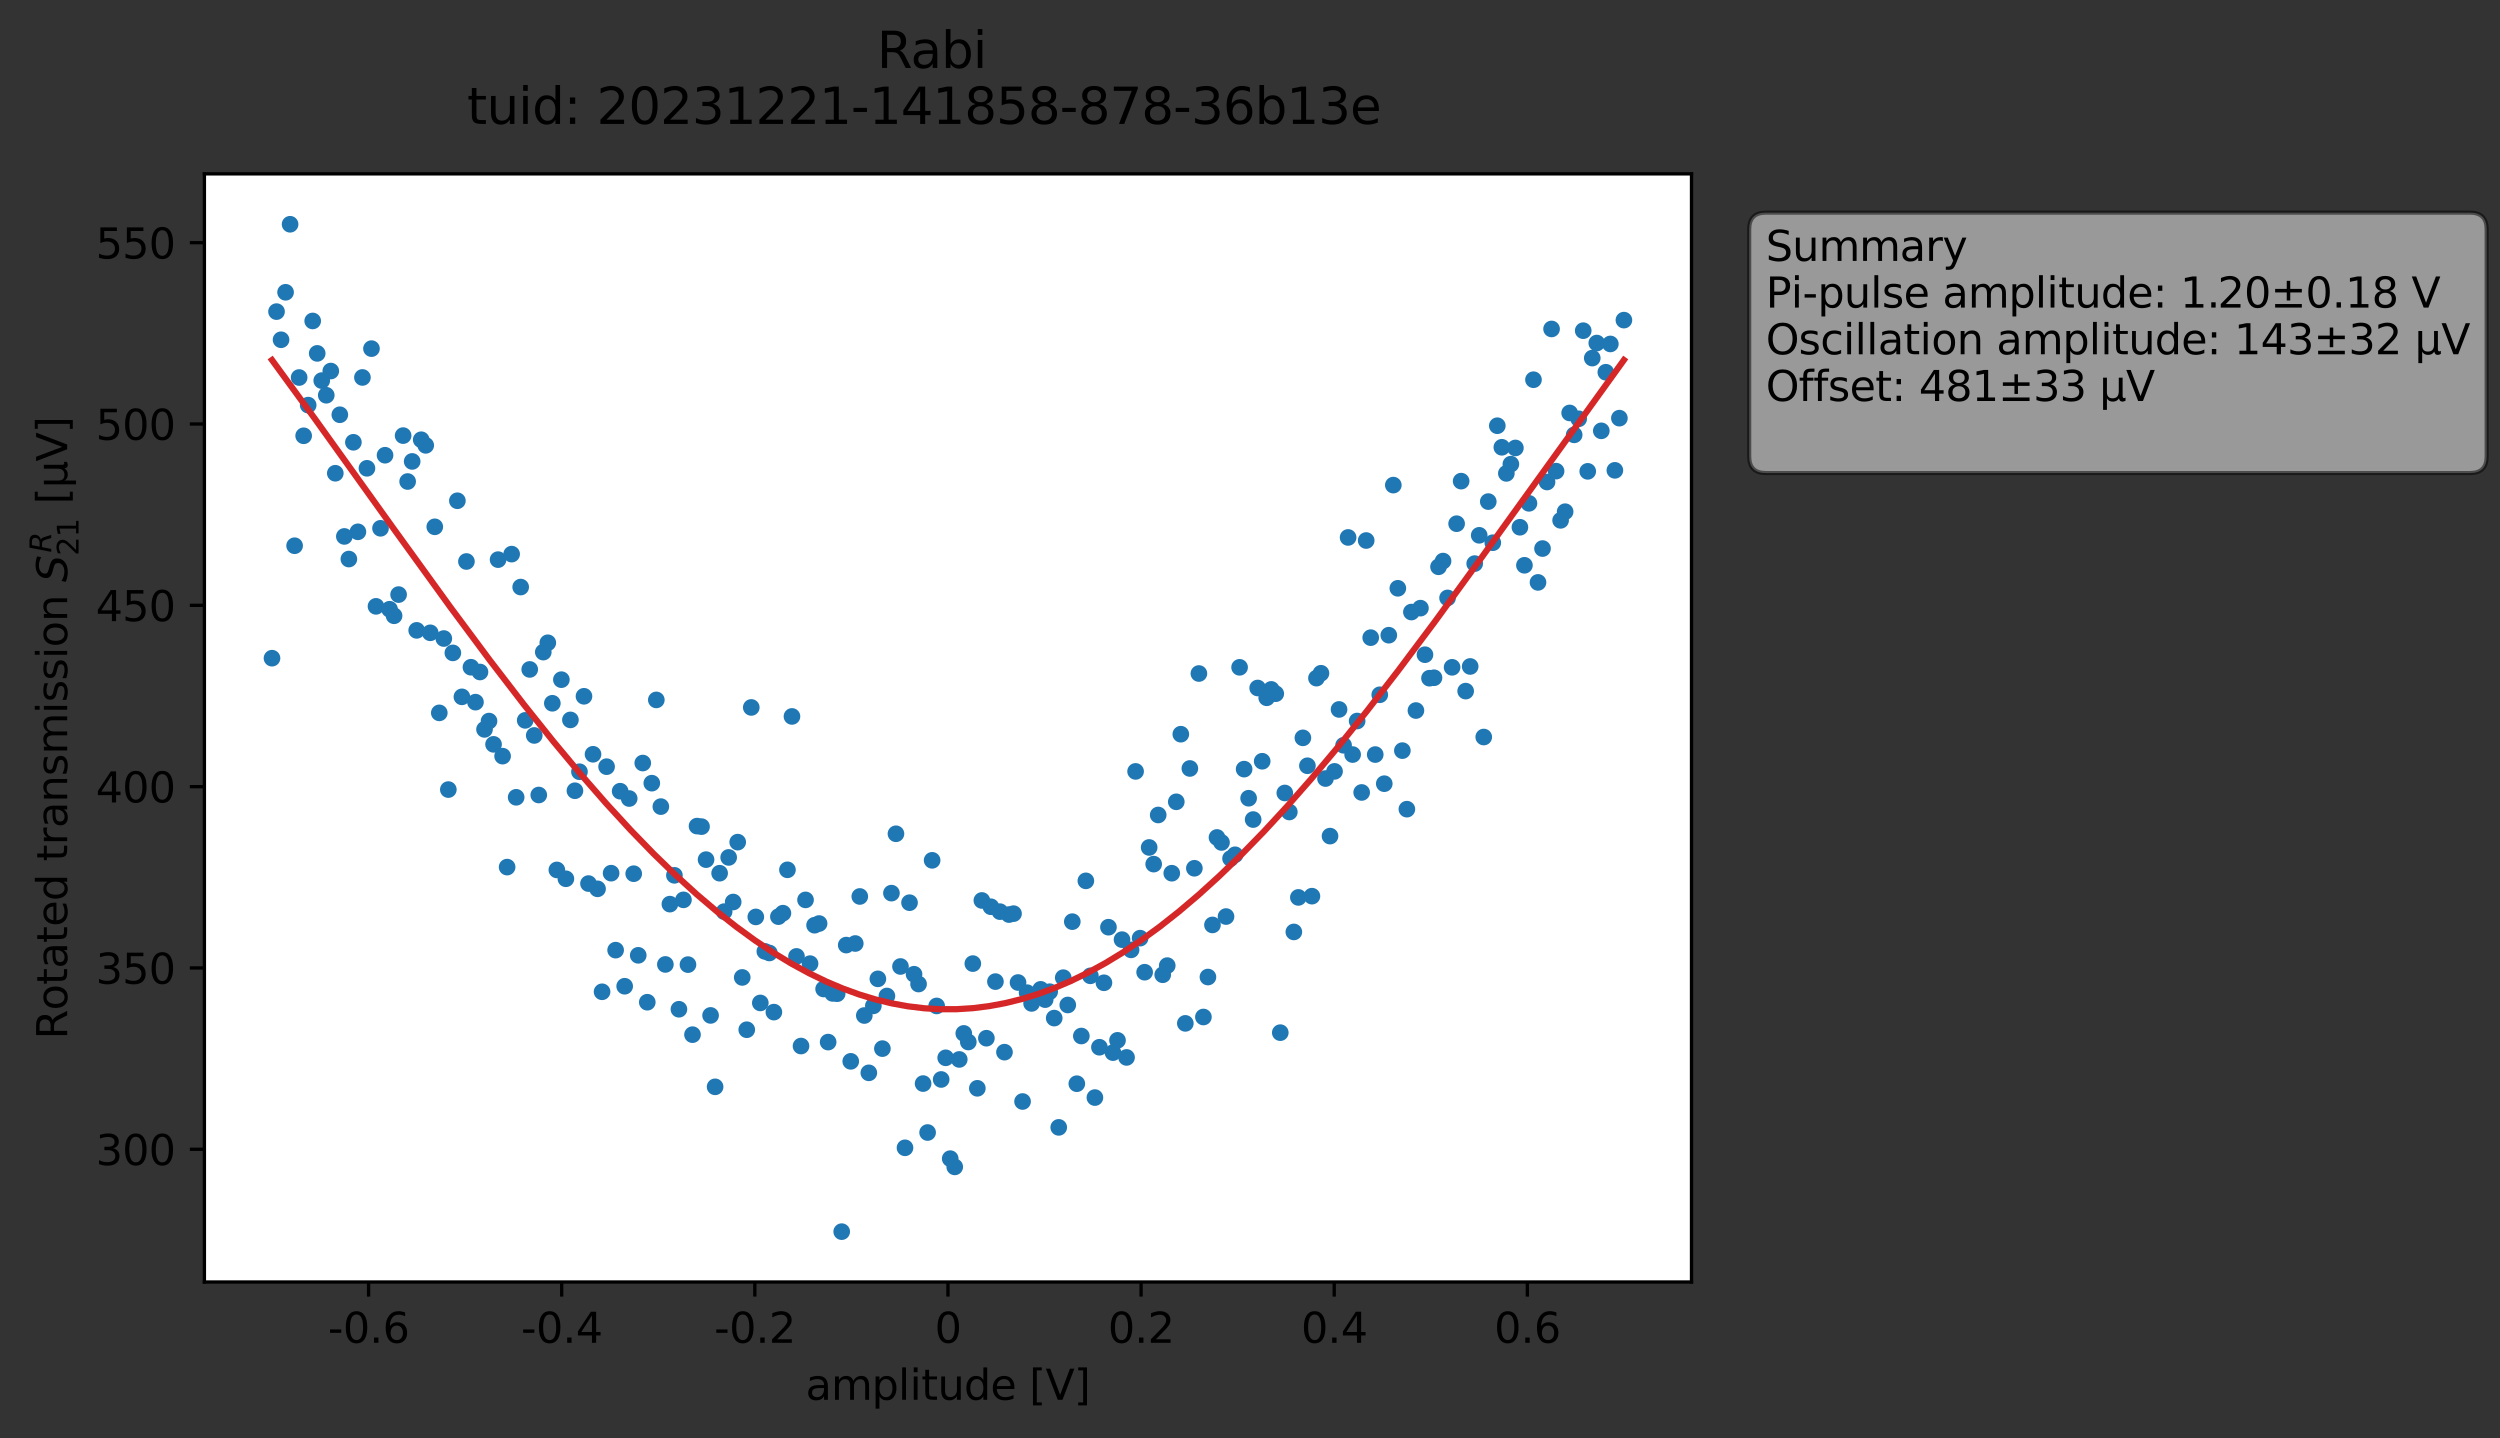 <?xml version="1.0" encoding="utf-8" standalone="no"?>
<!DOCTYPE svg PUBLIC "-//W3C//DTD SVG 1.1//EN"
  "http://www.w3.org/Graphics/SVG/1.1/DTD/svg11.dtd">
<svg xmlns:xlink="http://www.w3.org/1999/xlink" width="600.364pt" height="345.428pt" viewBox="0 0 600.364 345.428" xmlns="http://www.w3.org/2000/svg" version="1.1">
 <rect x="0" y="0" width="600.364" height="345.428" fill="#333333" stroke="none"/>
 <defs>
  <style type="text/css">*{stroke-linejoin: round; stroke-linecap: butt}</style>
 </defs>
 <g id="figure_1">
  <g id="patch_1">
   <path d="M 0 345.428 
L 600.364 345.428 
L 600.364 -0 
L 0 -0 
L 0 345.428 
z
" style="fill: none; opacity: 0"/>
  </g>
  <g id="axes_1">
   <g id="patch_2">
    <path d="M 49.087 307.872 
L 406.207 307.872 
L 406.207 41.76 
L 49.087 41.76 
z
" style="fill: #ffffff"/>
   </g>
   <g id="matplotlib.axis_1">
    <g id="xtick_1">
     <g id="line2d_1">
      <defs>
       <path id="m2ae17328fe" d="M 0 0 
L 0 3.5 
" style="stroke: #000000; stroke-width: 0.8"/>
      </defs>
      <g>
       <use xlink:href="#m2ae17328fe" x="88.51" y="307.872" style="stroke: #000000; stroke-width: 0.8"/>
      </g>
     </g>
     <g id="text_1">
      <!-- -0.6 -->
      <g transform="translate(78.754 322.47) scale(0.1 -0.1)">
       <defs>
        <path id="DejaVuSans-2d" d="M 313 2009 
L 1997 2009 
L 1997 1497 
L 313 1497 
L 313 2009 
z
" transform="scale(0.016)"/>
        <path id="DejaVuSans-30" d="M 2034 4250 
Q 1547 4250 1301 3770 
Q 1056 3291 1056 2328 
Q 1056 1369 1301 889 
Q 1547 409 2034 409 
Q 2525 409 2770 889 
Q 3016 1369 3016 2328 
Q 3016 3291 2770 3770 
Q 2525 4250 2034 4250 
z
M 2034 4750 
Q 2819 4750 3233 4129 
Q 3647 3509 3647 2328 
Q 3647 1150 3233 529 
Q 2819 -91 2034 -91 
Q 1250 -91 836 529 
Q 422 1150 422 2328 
Q 422 3509 836 4129 
Q 1250 4750 2034 4750 
z
" transform="scale(0.016)"/>
        <path id="DejaVuSans-2e" d="M 684 794 
L 1344 794 
L 1344 0 
L 684 0 
L 684 794 
z
" transform="scale(0.016)"/>
        <path id="DejaVuSans-36" d="M 2113 2584 
Q 1688 2584 1439 2293 
Q 1191 2003 1191 1497 
Q 1191 994 1439 701 
Q 1688 409 2113 409 
Q 2538 409 2786 701 
Q 3034 994 3034 1497 
Q 3034 2003 2786 2293 
Q 2538 2584 2113 2584 
z
M 3366 4563 
L 3366 3988 
Q 3128 4100 2886 4159 
Q 2644 4219 2406 4219 
Q 1781 4219 1451 3797 
Q 1122 3375 1075 2522 
Q 1259 2794 1537 2939 
Q 1816 3084 2150 3084 
Q 2853 3084 3261 2657 
Q 3669 2231 3669 1497 
Q 3669 778 3244 343 
Q 2819 -91 2113 -91 
Q 1303 -91 875 529 
Q 447 1150 447 2328 
Q 447 3434 972 4092 
Q 1497 4750 2381 4750 
Q 2619 4750 2861 4703 
Q 3103 4656 3366 4563 
z
" transform="scale(0.016)"/>
       </defs>
       <use xlink:href="#DejaVuSans-2d"/>
       <use xlink:href="#DejaVuSans-30" x="36.084"/>
       <use xlink:href="#DejaVuSans-2e" x="99.707"/>
       <use xlink:href="#DejaVuSans-36" x="131.494"/>
      </g>
     </g>
    </g>
    <g id="xtick_2">
     <g id="line2d_2">
      <g>
       <use xlink:href="#m2ae17328fe" x="134.889" y="307.872" style="stroke: #000000; stroke-width: 0.8"/>
      </g>
     </g>
     <g id="text_2">
      <!-- -0.4 -->
      <g transform="translate(125.134 322.47) scale(0.1 -0.1)">
       <defs>
        <path id="DejaVuSans-34" d="M 2419 4116 
L 825 1625 
L 2419 1625 
L 2419 4116 
z
M 2253 4666 
L 3047 4666 
L 3047 1625 
L 3713 1625 
L 3713 1100 
L 3047 1100 
L 3047 0 
L 2419 0 
L 2419 1100 
L 313 1100 
L 313 1709 
L 2253 4666 
z
" transform="scale(0.016)"/>
       </defs>
       <use xlink:href="#DejaVuSans-2d"/>
       <use xlink:href="#DejaVuSans-30" x="36.084"/>
       <use xlink:href="#DejaVuSans-2e" x="99.707"/>
       <use xlink:href="#DejaVuSans-34" x="131.494"/>
      </g>
     </g>
    </g>
    <g id="xtick_3">
     <g id="line2d_3">
      <g>
       <use xlink:href="#m2ae17328fe" x="181.268" y="307.872" style="stroke: #000000; stroke-width: 0.8"/>
      </g>
     </g>
     <g id="text_3">
      <!-- -0.2 -->
      <g transform="translate(171.513 322.47) scale(0.1 -0.1)">
       <defs>
        <path id="DejaVuSans-32" d="M 1228 531 
L 3431 531 
L 3431 0 
L 469 0 
L 469 531 
Q 828 903 1448 1529 
Q 2069 2156 2228 2338 
Q 2531 2678 2651 2914 
Q 2772 3150 2772 3378 
Q 2772 3750 2511 3984 
Q 2250 4219 1831 4219 
Q 1534 4219 1204 4116 
Q 875 4013 500 3803 
L 500 4441 
Q 881 4594 1212 4672 
Q 1544 4750 1819 4750 
Q 2544 4750 2975 4387 
Q 3406 4025 3406 3419 
Q 3406 3131 3298 2873 
Q 3191 2616 2906 2266 
Q 2828 2175 2409 1742 
Q 1991 1309 1228 531 
z
" transform="scale(0.016)"/>
       </defs>
       <use xlink:href="#DejaVuSans-2d"/>
       <use xlink:href="#DejaVuSans-30" x="36.084"/>
       <use xlink:href="#DejaVuSans-2e" x="99.707"/>
       <use xlink:href="#DejaVuSans-32" x="131.494"/>
      </g>
     </g>
    </g>
    <g id="xtick_4">
     <g id="line2d_4">
      <g>
       <use xlink:href="#m2ae17328fe" x="227.648" y="307.872" style="stroke: #000000; stroke-width: 0.8"/>
      </g>
     </g>
     <g id="text_4">
      <!-- 0 -->
      <g transform="translate(224.466 322.47) scale(0.1 -0.1)">
       <use xlink:href="#DejaVuSans-30"/>
      </g>
     </g>
    </g>
    <g id="xtick_5">
     <g id="line2d_5">
      <g>
       <use xlink:href="#m2ae17328fe" x="274.027" y="307.872" style="stroke: #000000; stroke-width: 0.8"/>
      </g>
     </g>
     <g id="text_5">
      <!-- 0.2 -->
      <g transform="translate(266.075 322.47) scale(0.1 -0.1)">
       <use xlink:href="#DejaVuSans-30"/>
       <use xlink:href="#DejaVuSans-2e" x="63.623"/>
       <use xlink:href="#DejaVuSans-32" x="95.41"/>
      </g>
     </g>
    </g>
    <g id="xtick_6">
     <g id="line2d_6">
      <g>
       <use xlink:href="#m2ae17328fe" x="320.406" y="307.872" style="stroke: #000000; stroke-width: 0.8"/>
      </g>
     </g>
     <g id="text_6">
      <!-- 0.4 -->
      <g transform="translate(312.454 322.47) scale(0.1 -0.1)">
       <use xlink:href="#DejaVuSans-30"/>
       <use xlink:href="#DejaVuSans-2e" x="63.623"/>
       <use xlink:href="#DejaVuSans-34" x="95.41"/>
      </g>
     </g>
    </g>
    <g id="xtick_7">
     <g id="line2d_7">
      <g>
       <use xlink:href="#m2ae17328fe" x="366.785" y="307.872" style="stroke: #000000; stroke-width: 0.8"/>
      </g>
     </g>
     <g id="text_7">
      <!-- 0.6 -->
      <g transform="translate(358.834 322.47) scale(0.1 -0.1)">
       <use xlink:href="#DejaVuSans-30"/>
       <use xlink:href="#DejaVuSans-2e" x="63.623"/>
       <use xlink:href="#DejaVuSans-36" x="95.41"/>
      </g>
     </g>
    </g>
    <g id="text_8">
     <!-- amplitude [V] -->
     <g transform="translate(193.47 336.149) scale(0.1 -0.1)">
      <defs>
       <path id="DejaVuSans-61" d="M 2194 1759 
Q 1497 1759 1228 1600 
Q 959 1441 959 1056 
Q 959 750 1161 570 
Q 1363 391 1709 391 
Q 2188 391 2477 730 
Q 2766 1069 2766 1631 
L 2766 1759 
L 2194 1759 
z
M 3341 1997 
L 3341 0 
L 2766 0 
L 2766 531 
Q 2569 213 2275 61 
Q 1981 -91 1556 -91 
Q 1019 -91 701 211 
Q 384 513 384 1019 
Q 384 1609 779 1909 
Q 1175 2209 1959 2209 
L 2766 2209 
L 2766 2266 
Q 2766 2663 2505 2880 
Q 2244 3097 1772 3097 
Q 1472 3097 1187 3025 
Q 903 2953 641 2809 
L 641 3341 
Q 956 3463 1253 3523 
Q 1550 3584 1831 3584 
Q 2591 3584 2966 3190 
Q 3341 2797 3341 1997 
z
" transform="scale(0.016)"/>
       <path id="DejaVuSans-6d" d="M 3328 2828 
Q 3544 3216 3844 3400 
Q 4144 3584 4550 3584 
Q 5097 3584 5394 3201 
Q 5691 2819 5691 2113 
L 5691 0 
L 5113 0 
L 5113 2094 
Q 5113 2597 4934 2840 
Q 4756 3084 4391 3084 
Q 3944 3084 3684 2787 
Q 3425 2491 3425 1978 
L 3425 0 
L 2847 0 
L 2847 2094 
Q 2847 2600 2669 2842 
Q 2491 3084 2119 3084 
Q 1678 3084 1418 2786 
Q 1159 2488 1159 1978 
L 1159 0 
L 581 0 
L 581 3500 
L 1159 3500 
L 1159 2956 
Q 1356 3278 1631 3431 
Q 1906 3584 2284 3584 
Q 2666 3584 2933 3390 
Q 3200 3197 3328 2828 
z
" transform="scale(0.016)"/>
       <path id="DejaVuSans-70" d="M 1159 525 
L 1159 -1331 
L 581 -1331 
L 581 3500 
L 1159 3500 
L 1159 2969 
Q 1341 3281 1617 3432 
Q 1894 3584 2278 3584 
Q 2916 3584 3314 3078 
Q 3713 2572 3713 1747 
Q 3713 922 3314 415 
Q 2916 -91 2278 -91 
Q 1894 -91 1617 61 
Q 1341 213 1159 525 
z
M 3116 1747 
Q 3116 2381 2855 2742 
Q 2594 3103 2138 3103 
Q 1681 3103 1420 2742 
Q 1159 2381 1159 1747 
Q 1159 1113 1420 752 
Q 1681 391 2138 391 
Q 2594 391 2855 752 
Q 3116 1113 3116 1747 
z
" transform="scale(0.016)"/>
       <path id="DejaVuSans-6c" d="M 603 4863 
L 1178 4863 
L 1178 0 
L 603 0 
L 603 4863 
z
" transform="scale(0.016)"/>
       <path id="DejaVuSans-69" d="M 603 3500 
L 1178 3500 
L 1178 0 
L 603 0 
L 603 3500 
z
M 603 4863 
L 1178 4863 
L 1178 4134 
L 603 4134 
L 603 4863 
z
" transform="scale(0.016)"/>
       <path id="DejaVuSans-74" d="M 1172 4494 
L 1172 3500 
L 2356 3500 
L 2356 3053 
L 1172 3053 
L 1172 1153 
Q 1172 725 1289 603 
Q 1406 481 1766 481 
L 2356 481 
L 2356 0 
L 1766 0 
Q 1100 0 847 248 
Q 594 497 594 1153 
L 594 3053 
L 172 3053 
L 172 3500 
L 594 3500 
L 594 4494 
L 1172 4494 
z
" transform="scale(0.016)"/>
       <path id="DejaVuSans-75" d="M 544 1381 
L 544 3500 
L 1119 3500 
L 1119 1403 
Q 1119 906 1312 657 
Q 1506 409 1894 409 
Q 2359 409 2629 706 
Q 2900 1003 2900 1516 
L 2900 3500 
L 3475 3500 
L 3475 0 
L 2900 0 
L 2900 538 
Q 2691 219 2414 64 
Q 2138 -91 1772 -91 
Q 1169 -91 856 284 
Q 544 659 544 1381 
z
M 1991 3584 
L 1991 3584 
z
" transform="scale(0.016)"/>
       <path id="DejaVuSans-64" d="M 2906 2969 
L 2906 4863 
L 3481 4863 
L 3481 0 
L 2906 0 
L 2906 525 
Q 2725 213 2448 61 
Q 2172 -91 1784 -91 
Q 1150 -91 751 415 
Q 353 922 353 1747 
Q 353 2572 751 3078 
Q 1150 3584 1784 3584 
Q 2172 3584 2448 3432 
Q 2725 3281 2906 2969 
z
M 947 1747 
Q 947 1113 1208 752 
Q 1469 391 1925 391 
Q 2381 391 2643 752 
Q 2906 1113 2906 1747 
Q 2906 2381 2643 2742 
Q 2381 3103 1925 3103 
Q 1469 3103 1208 2742 
Q 947 2381 947 1747 
z
" transform="scale(0.016)"/>
       <path id="DejaVuSans-65" d="M 3597 1894 
L 3597 1613 
L 953 1613 
Q 991 1019 1311 708 
Q 1631 397 2203 397 
Q 2534 397 2845 478 
Q 3156 559 3463 722 
L 3463 178 
Q 3153 47 2828 -22 
Q 2503 -91 2169 -91 
Q 1331 -91 842 396 
Q 353 884 353 1716 
Q 353 2575 817 3079 
Q 1281 3584 2069 3584 
Q 2775 3584 3186 3129 
Q 3597 2675 3597 1894 
z
M 3022 2063 
Q 3016 2534 2758 2815 
Q 2500 3097 2075 3097 
Q 1594 3097 1305 2825 
Q 1016 2553 972 2059 
L 3022 2063 
z
" transform="scale(0.016)"/>
       <path id="DejaVuSans-20" transform="scale(0.016)"/>
       <path id="DejaVuSans-5b" d="M 550 4863 
L 1875 4863 
L 1875 4416 
L 1125 4416 
L 1125 -397 
L 1875 -397 
L 1875 -844 
L 550 -844 
L 550 4863 
z
" transform="scale(0.016)"/>
       <path id="DejaVuSans-56" d="M 1831 0 
L 50 4666 
L 709 4666 
L 2188 738 
L 3669 4666 
L 4325 4666 
L 2547 0 
L 1831 0 
z
" transform="scale(0.016)"/>
       <path id="DejaVuSans-5d" d="M 1947 4863 
L 1947 -844 
L 622 -844 
L 622 -397 
L 1369 -397 
L 1369 4416 
L 622 4416 
L 622 4863 
L 1947 4863 
z
" transform="scale(0.016)"/>
      </defs>
      <use xlink:href="#DejaVuSans-61"/>
      <use xlink:href="#DejaVuSans-6d" x="61.279"/>
      <use xlink:href="#DejaVuSans-70" x="158.691"/>
      <use xlink:href="#DejaVuSans-6c" x="222.168"/>
      <use xlink:href="#DejaVuSans-69" x="249.951"/>
      <use xlink:href="#DejaVuSans-74" x="277.734"/>
      <use xlink:href="#DejaVuSans-75" x="316.943"/>
      <use xlink:href="#DejaVuSans-64" x="380.322"/>
      <use xlink:href="#DejaVuSans-65" x="443.799"/>
      <use xlink:href="#DejaVuSans-20" x="505.322"/>
      <use xlink:href="#DejaVuSans-5b" x="537.109"/>
      <use xlink:href="#DejaVuSans-56" x="576.123"/>
      <use xlink:href="#DejaVuSans-5d" x="644.531"/>
     </g>
    </g>
   </g>
   <g id="matplotlib.axis_2">
    <g id="ytick_1">
     <g id="line2d_8">
      <defs>
       <path id="mb259baa412" d="M 0 0 
L -3.5 0 
" style="stroke: #000000; stroke-width: 0.8"/>
      </defs>
      <g>
       <use xlink:href="#mb259baa412" x="49.087" y="275.989" style="stroke: #000000; stroke-width: 0.8"/>
      </g>
     </g>
     <g id="text_9">
      <!-- 300 -->
      <g transform="translate(23 279.789) scale(0.1 -0.1)">
       <defs>
        <path id="DejaVuSans-33" d="M 2597 2516 
Q 3050 2419 3304 2112 
Q 3559 1806 3559 1356 
Q 3559 666 3084 287 
Q 2609 -91 1734 -91 
Q 1441 -91 1130 -33 
Q 819 25 488 141 
L 488 750 
Q 750 597 1062 519 
Q 1375 441 1716 441 
Q 2309 441 2620 675 
Q 2931 909 2931 1356 
Q 2931 1769 2642 2001 
Q 2353 2234 1838 2234 
L 1294 2234 
L 1294 2753 
L 1863 2753 
Q 2328 2753 2575 2939 
Q 2822 3125 2822 3475 
Q 2822 3834 2567 4026 
Q 2313 4219 1838 4219 
Q 1578 4219 1281 4162 
Q 984 4106 628 3988 
L 628 4550 
Q 988 4650 1302 4700 
Q 1616 4750 1894 4750 
Q 2613 4750 3031 4423 
Q 3450 4097 3450 3541 
Q 3450 3153 3228 2886 
Q 3006 2619 2597 2516 
z
" transform="scale(0.016)"/>
       </defs>
       <use xlink:href="#DejaVuSans-33"/>
       <use xlink:href="#DejaVuSans-30" x="63.623"/>
       <use xlink:href="#DejaVuSans-30" x="127.246"/>
      </g>
     </g>
    </g>
    <g id="ytick_2">
     <g id="line2d_9">
      <g>
       <use xlink:href="#mb259baa412" x="49.087" y="232.448" style="stroke: #000000; stroke-width: 0.8"/>
      </g>
     </g>
     <g id="text_10">
      <!-- 350 -->
      <g transform="translate(23 236.247) scale(0.1 -0.1)">
       <defs>
        <path id="DejaVuSans-35" d="M 691 4666 
L 3169 4666 
L 3169 4134 
L 1269 4134 
L 1269 2991 
Q 1406 3038 1543 3061 
Q 1681 3084 1819 3084 
Q 2600 3084 3056 2656 
Q 3513 2228 3513 1497 
Q 3513 744 3044 326 
Q 2575 -91 1722 -91 
Q 1428 -91 1123 -41 
Q 819 9 494 109 
L 494 744 
Q 775 591 1075 516 
Q 1375 441 1709 441 
Q 2250 441 2565 725 
Q 2881 1009 2881 1497 
Q 2881 1984 2565 2268 
Q 2250 2553 1709 2553 
Q 1456 2553 1204 2497 
Q 953 2441 691 2322 
L 691 4666 
z
" transform="scale(0.016)"/>
       </defs>
       <use xlink:href="#DejaVuSans-33"/>
       <use xlink:href="#DejaVuSans-35" x="63.623"/>
       <use xlink:href="#DejaVuSans-30" x="127.246"/>
      </g>
     </g>
    </g>
    <g id="ytick_3">
     <g id="line2d_10">
      <g>
       <use xlink:href="#mb259baa412" x="49.087" y="188.907" style="stroke: #000000; stroke-width: 0.8"/>
      </g>
     </g>
     <g id="text_11">
      <!-- 400 -->
      <g transform="translate(23 192.706) scale(0.1 -0.1)">
       <use xlink:href="#DejaVuSans-34"/>
       <use xlink:href="#DejaVuSans-30" x="63.623"/>
       <use xlink:href="#DejaVuSans-30" x="127.246"/>
      </g>
     </g>
    </g>
    <g id="ytick_4">
     <g id="line2d_11">
      <g>
       <use xlink:href="#mb259baa412" x="49.087" y="145.365" style="stroke: #000000; stroke-width: 0.8"/>
      </g>
     </g>
     <g id="text_12">
      <!-- 450 -->
      <g transform="translate(23 149.165) scale(0.1 -0.1)">
       <use xlink:href="#DejaVuSans-34"/>
       <use xlink:href="#DejaVuSans-35" x="63.623"/>
       <use xlink:href="#DejaVuSans-30" x="127.246"/>
      </g>
     </g>
    </g>
    <g id="ytick_5">
     <g id="line2d_12">
      <g>
       <use xlink:href="#mb259baa412" x="49.087" y="101.824" style="stroke: #000000; stroke-width: 0.8"/>
      </g>
     </g>
     <g id="text_13">
      <!-- 500 -->
      <g transform="translate(23 105.623) scale(0.1 -0.1)">
       <use xlink:href="#DejaVuSans-35"/>
       <use xlink:href="#DejaVuSans-30" x="63.623"/>
       <use xlink:href="#DejaVuSans-30" x="127.246"/>
      </g>
     </g>
    </g>
    <g id="ytick_6">
     <g id="line2d_13">
      <g>
       <use xlink:href="#mb259baa412" x="49.087" y="58.283" style="stroke: #000000; stroke-width: 0.8"/>
      </g>
     </g>
     <g id="text_14">
      <!-- 550 -->
      <g transform="translate(23 62.082) scale(0.1 -0.1)">
       <use xlink:href="#DejaVuSans-35"/>
       <use xlink:href="#DejaVuSans-35" x="63.623"/>
       <use xlink:href="#DejaVuSans-30" x="127.246"/>
      </g>
     </g>
    </g>
    <g id="text_15">
     <!-- Rotated transmission $S_{21}^R$ [μV] -->
     <g transform="translate(16.2 249.566) rotate(-90) scale(0.1 -0.1)">
      <defs>
       <path id="DejaVuSans-52" d="M 2841 2188 
Q 3044 2119 3236 1894 
Q 3428 1669 3622 1275 
L 4263 0 
L 3584 0 
L 2988 1197 
Q 2756 1666 2539 1819 
Q 2322 1972 1947 1972 
L 1259 1972 
L 1259 0 
L 628 0 
L 628 4666 
L 2053 4666 
Q 2853 4666 3247 4331 
Q 3641 3997 3641 3322 
Q 3641 2881 3436 2590 
Q 3231 2300 2841 2188 
z
M 1259 4147 
L 1259 2491 
L 2053 2491 
Q 2509 2491 2742 2702 
Q 2975 2913 2975 3322 
Q 2975 3731 2742 3939 
Q 2509 4147 2053 4147 
L 1259 4147 
z
" transform="scale(0.016)"/>
       <path id="DejaVuSans-6f" d="M 1959 3097 
Q 1497 3097 1228 2736 
Q 959 2375 959 1747 
Q 959 1119 1226 758 
Q 1494 397 1959 397 
Q 2419 397 2687 759 
Q 2956 1122 2956 1747 
Q 2956 2369 2687 2733 
Q 2419 3097 1959 3097 
z
M 1959 3584 
Q 2709 3584 3137 3096 
Q 3566 2609 3566 1747 
Q 3566 888 3137 398 
Q 2709 -91 1959 -91 
Q 1206 -91 779 398 
Q 353 888 353 1747 
Q 353 2609 779 3096 
Q 1206 3584 1959 3584 
z
" transform="scale(0.016)"/>
       <path id="DejaVuSans-72" d="M 2631 2963 
Q 2534 3019 2420 3045 
Q 2306 3072 2169 3072 
Q 1681 3072 1420 2755 
Q 1159 2438 1159 1844 
L 1159 0 
L 581 0 
L 581 3500 
L 1159 3500 
L 1159 2956 
Q 1341 3275 1631 3429 
Q 1922 3584 2338 3584 
Q 2397 3584 2469 3576 
Q 2541 3569 2628 3553 
L 2631 2963 
z
" transform="scale(0.016)"/>
       <path id="DejaVuSans-6e" d="M 3513 2113 
L 3513 0 
L 2938 0 
L 2938 2094 
Q 2938 2591 2744 2837 
Q 2550 3084 2163 3084 
Q 1697 3084 1428 2787 
Q 1159 2491 1159 1978 
L 1159 0 
L 581 0 
L 581 3500 
L 1159 3500 
L 1159 2956 
Q 1366 3272 1645 3428 
Q 1925 3584 2291 3584 
Q 2894 3584 3203 3211 
Q 3513 2838 3513 2113 
z
" transform="scale(0.016)"/>
       <path id="DejaVuSans-73" d="M 2834 3397 
L 2834 2853 
Q 2591 2978 2328 3040 
Q 2066 3103 1784 3103 
Q 1356 3103 1142 2972 
Q 928 2841 928 2578 
Q 928 2378 1081 2264 
Q 1234 2150 1697 2047 
L 1894 2003 
Q 2506 1872 2764 1633 
Q 3022 1394 3022 966 
Q 3022 478 2636 193 
Q 2250 -91 1575 -91 
Q 1294 -91 989 -36 
Q 684 19 347 128 
L 347 722 
Q 666 556 975 473 
Q 1284 391 1588 391 
Q 1994 391 2212 530 
Q 2431 669 2431 922 
Q 2431 1156 2273 1281 
Q 2116 1406 1581 1522 
L 1381 1569 
Q 847 1681 609 1914 
Q 372 2147 372 2553 
Q 372 3047 722 3315 
Q 1072 3584 1716 3584 
Q 2034 3584 2315 3537 
Q 2597 3491 2834 3397 
z
" transform="scale(0.016)"/>
       <path id="DejaVuSans-Oblique-53" d="M 3859 4513 
L 3738 3897 
Q 3422 4066 3111 4152 
Q 2800 4238 2509 4238 
Q 1944 4238 1609 3991 
Q 1275 3744 1275 3334 
Q 1275 3109 1398 2989 
Q 1522 2869 2034 2731 
L 2413 2638 
Q 3053 2472 3303 2217 
Q 3553 1963 3553 1503 
Q 3553 797 2998 353 
Q 2444 -91 1538 -91 
Q 1166 -91 791 -17 
Q 416 56 38 206 
L 166 856 
Q 513 641 861 531 
Q 1209 422 1556 422 
Q 2147 422 2503 684 
Q 2859 947 2859 1369 
Q 2859 1650 2717 1795 
Q 2575 1941 2106 2059 
L 1728 2156 
Q 1081 2325 845 2545 
Q 609 2766 609 3163 
Q 609 3859 1145 4304 
Q 1681 4750 2541 4750 
Q 2875 4750 3203 4690 
Q 3531 4631 3859 4513 
z
" transform="scale(0.016)"/>
       <path id="DejaVuSans-Oblique-52" d="M 1613 4147 
L 1294 2491 
L 2106 2491 
Q 2584 2491 2879 2755 
Q 3175 3019 3175 3444 
Q 3175 3784 2976 3965 
Q 2778 4147 2406 4147 
L 1613 4147 
z
M 2772 2241 
Q 2972 2194 3105 2009 
Q 3238 1825 3413 1275 
L 3809 0 
L 3144 0 
L 2778 1197 
Q 2638 1659 2453 1815 
Q 2269 1972 1888 1972 
L 1191 1972 
L 806 0 
L 172 0 
L 1081 4666 
L 2503 4666 
Q 3150 4666 3495 4373 
Q 3841 4081 3841 3531 
Q 3841 3044 3547 2687 
Q 3253 2331 2772 2241 
z
" transform="scale(0.016)"/>
       <path id="DejaVuSans-31" d="M 794 531 
L 1825 531 
L 1825 4091 
L 703 3866 
L 703 4441 
L 1819 4666 
L 2450 4666 
L 2450 531 
L 3481 531 
L 3481 0 
L 794 0 
L 794 531 
z
" transform="scale(0.016)"/>
       <path id="DejaVuSans-3bc" d="M 544 -1331 
L 544 3500 
L 1119 3500 
L 1119 1325 
Q 1119 872 1334 640 
Q 1550 409 1972 409 
Q 2434 409 2667 671 
Q 2900 934 2900 1459 
L 2900 3500 
L 3475 3500 
L 3475 806 
Q 3475 619 3529 530 
Q 3584 441 3700 441 
Q 3728 441 3778 458 
Q 3828 475 3916 513 
L 3916 50 
Q 3788 -22 3673 -56 
Q 3559 -91 3450 -91 
Q 3234 -91 3106 31 
Q 2978 153 2931 403 
Q 2775 156 2548 32 
Q 2322 -91 2016 -91 
Q 1697 -91 1473 31 
Q 1250 153 1119 397 
L 1119 -1331 
L 544 -1331 
z
" transform="scale(0.016)"/>
      </defs>
      <use xlink:href="#DejaVuSans-52" transform="translate(0 0.684)"/>
      <use xlink:href="#DejaVuSans-6f" transform="translate(69.482 0.684)"/>
      <use xlink:href="#DejaVuSans-74" transform="translate(130.664 0.684)"/>
      <use xlink:href="#DejaVuSans-61" transform="translate(169.873 0.684)"/>
      <use xlink:href="#DejaVuSans-74" transform="translate(231.152 0.684)"/>
      <use xlink:href="#DejaVuSans-65" transform="translate(270.361 0.684)"/>
      <use xlink:href="#DejaVuSans-64" transform="translate(331.885 0.684)"/>
      <use xlink:href="#DejaVuSans-20" transform="translate(395.361 0.684)"/>
      <use xlink:href="#DejaVuSans-74" transform="translate(427.148 0.684)"/>
      <use xlink:href="#DejaVuSans-72" transform="translate(466.357 0.684)"/>
      <use xlink:href="#DejaVuSans-61" transform="translate(507.471 0.684)"/>
      <use xlink:href="#DejaVuSans-6e" transform="translate(568.75 0.684)"/>
      <use xlink:href="#DejaVuSans-73" transform="translate(632.129 0.684)"/>
      <use xlink:href="#DejaVuSans-6d" transform="translate(684.229 0.684)"/>
      <use xlink:href="#DejaVuSans-69" transform="translate(781.641 0.684)"/>
      <use xlink:href="#DejaVuSans-73" transform="translate(809.424 0.684)"/>
      <use xlink:href="#DejaVuSans-73" transform="translate(861.523 0.684)"/>
      <use xlink:href="#DejaVuSans-69" transform="translate(913.623 0.684)"/>
      <use xlink:href="#DejaVuSans-6f" transform="translate(941.406 0.684)"/>
      <use xlink:href="#DejaVuSans-6e" transform="translate(1002.588 0.684)"/>
      <use xlink:href="#DejaVuSans-20" transform="translate(1065.967 0.684)"/>
      <use xlink:href="#DejaVuSans-Oblique-53" transform="translate(1097.754 0.684)"/>
      <use xlink:href="#DejaVuSans-Oblique-52" transform="translate(1168.431 38.966) scale(0.7)"/>
      <use xlink:href="#DejaVuSans-32" transform="translate(1161.23 -26.659) scale(0.7)"/>
      <use xlink:href="#DejaVuSans-31" transform="translate(1205.767 -26.659) scale(0.7)"/>
      <use xlink:href="#DejaVuSans-20" transform="translate(1253.037 0.684)"/>
      <use xlink:href="#DejaVuSans-5b" transform="translate(1284.824 0.684)"/>
      <use xlink:href="#DejaVuSans-3bc" transform="translate(1323.838 0.684)"/>
      <use xlink:href="#DejaVuSans-56" transform="translate(1387.461 0.684)"/>
      <use xlink:href="#DejaVuSans-5d" transform="translate(1455.869 0.684)"/>
     </g>
    </g>
   </g>
   <g id="line2d_14">
    <defs>
     <path id="m5bfdab996b" d="M 0 1.5 
C 0.398 1.5 0.779 1.342 1.061 1.061 
C 1.342 0.779 1.5 0.398 1.5 0 
C 1.5 -0.398 1.342 -0.779 1.061 -1.061 
C 0.779 -1.342 0.398 -1.5 0 -1.5 
C -0.398 -1.5 -0.779 -1.342 -1.061 -1.061 
C -1.342 -0.779 -1.5 -0.398 -1.5 0 
C -1.5 0.398 -1.342 0.779 -1.061 1.061 
C -0.779 1.342 -0.398 1.5 0 1.5 
z
" style="stroke: #1f77b4"/>
    </defs>
    <g clip-path="url(#pc3b3269f4d)">
     <use xlink:href="#m5bfdab996b" x="65.32" y="158.061" style="fill: #1f77b4; stroke: #1f77b4"/>
     <use xlink:href="#m5bfdab996b" x="66.406" y="74.833" style="fill: #1f77b4; stroke: #1f77b4"/>
     <use xlink:href="#m5bfdab996b" x="67.492" y="81.594" style="fill: #1f77b4; stroke: #1f77b4"/>
     <use xlink:href="#m5bfdab996b" x="68.578" y="70.191" style="fill: #1f77b4; stroke: #1f77b4"/>
     <use xlink:href="#m5bfdab996b" x="69.663" y="53.856" style="fill: #1f77b4; stroke: #1f77b4"/>
     <use xlink:href="#m5bfdab996b" x="70.749" y="131.055" style="fill: #1f77b4; stroke: #1f77b4"/>
     <use xlink:href="#m5bfdab996b" x="71.835" y="90.659" style="fill: #1f77b4; stroke: #1f77b4"/>
     <use xlink:href="#m5bfdab996b" x="72.921" y="104.652" style="fill: #1f77b4; stroke: #1f77b4"/>
     <use xlink:href="#m5bfdab996b" x="74.007" y="97.289" style="fill: #1f77b4; stroke: #1f77b4"/>
     <use xlink:href="#m5bfdab996b" x="75.092" y="77.076" style="fill: #1f77b4; stroke: #1f77b4"/>
     <use xlink:href="#m5bfdab996b" x="76.178" y="84.865" style="fill: #1f77b4; stroke: #1f77b4"/>
     <use xlink:href="#m5bfdab996b" x="77.264" y="91.399" style="fill: #1f77b4; stroke: #1f77b4"/>
     <use xlink:href="#m5bfdab996b" x="78.35" y="94.917" style="fill: #1f77b4; stroke: #1f77b4"/>
     <use xlink:href="#m5bfdab996b" x="79.436" y="89.104" style="fill: #1f77b4; stroke: #1f77b4"/>
     <use xlink:href="#m5bfdab996b" x="80.521" y="113.65" style="fill: #1f77b4; stroke: #1f77b4"/>
     <use xlink:href="#m5bfdab996b" x="81.607" y="99.599" style="fill: #1f77b4; stroke: #1f77b4"/>
     <use xlink:href="#m5bfdab996b" x="82.693" y="128.821" style="fill: #1f77b4; stroke: #1f77b4"/>
     <use xlink:href="#m5bfdab996b" x="83.779" y="134.254" style="fill: #1f77b4; stroke: #1f77b4"/>
     <use xlink:href="#m5bfdab996b" x="84.865" y="106.214" style="fill: #1f77b4; stroke: #1f77b4"/>
     <use xlink:href="#m5bfdab996b" x="85.95" y="127.713" style="fill: #1f77b4; stroke: #1f77b4"/>
     <use xlink:href="#m5bfdab996b" x="87.036" y="90.644" style="fill: #1f77b4; stroke: #1f77b4"/>
     <use xlink:href="#m5bfdab996b" x="88.122" y="112.461" style="fill: #1f77b4; stroke: #1f77b4"/>
     <use xlink:href="#m5bfdab996b" x="89.208" y="83.721" style="fill: #1f77b4; stroke: #1f77b4"/>
     <use xlink:href="#m5bfdab996b" x="90.294" y="145.611" style="fill: #1f77b4; stroke: #1f77b4"/>
     <use xlink:href="#m5bfdab996b" x="91.379" y="126.868" style="fill: #1f77b4; stroke: #1f77b4"/>
     <use xlink:href="#m5bfdab996b" x="92.465" y="109.32" style="fill: #1f77b4; stroke: #1f77b4"/>
     <use xlink:href="#m5bfdab996b" x="93.551" y="146.305" style="fill: #1f77b4; stroke: #1f77b4"/>
     <use xlink:href="#m5bfdab996b" x="94.637" y="147.876" style="fill: #1f77b4; stroke: #1f77b4"/>
     <use xlink:href="#m5bfdab996b" x="95.723" y="142.787" style="fill: #1f77b4; stroke: #1f77b4"/>
     <use xlink:href="#m5bfdab996b" x="96.808" y="104.608" style="fill: #1f77b4; stroke: #1f77b4"/>
     <use xlink:href="#m5bfdab996b" x="97.894" y="115.634" style="fill: #1f77b4; stroke: #1f77b4"/>
     <use xlink:href="#m5bfdab996b" x="98.98" y="110.81" style="fill: #1f77b4; stroke: #1f77b4"/>
     <use xlink:href="#m5bfdab996b" x="100.066" y="151.381" style="fill: #1f77b4; stroke: #1f77b4"/>
     <use xlink:href="#m5bfdab996b" x="101.152" y="105.601" style="fill: #1f77b4; stroke: #1f77b4"/>
     <use xlink:href="#m5bfdab996b" x="102.237" y="106.948" style="fill: #1f77b4; stroke: #1f77b4"/>
     <use xlink:href="#m5bfdab996b" x="103.323" y="151.966" style="fill: #1f77b4; stroke: #1f77b4"/>
     <use xlink:href="#m5bfdab996b" x="104.409" y="126.511" style="fill: #1f77b4; stroke: #1f77b4"/>
     <use xlink:href="#m5bfdab996b" x="105.495" y="171.192" style="fill: #1f77b4; stroke: #1f77b4"/>
     <use xlink:href="#m5bfdab996b" x="106.581" y="153.338" style="fill: #1f77b4; stroke: #1f77b4"/>
     <use xlink:href="#m5bfdab996b" x="107.666" y="189.613" style="fill: #1f77b4; stroke: #1f77b4"/>
     <use xlink:href="#m5bfdab996b" x="108.752" y="156.792" style="fill: #1f77b4; stroke: #1f77b4"/>
     <use xlink:href="#m5bfdab996b" x="109.838" y="120.255" style="fill: #1f77b4; stroke: #1f77b4"/>
     <use xlink:href="#m5bfdab996b" x="110.924" y="167.345" style="fill: #1f77b4; stroke: #1f77b4"/>
     <use xlink:href="#m5bfdab996b" x="112.01" y="134.839" style="fill: #1f77b4; stroke: #1f77b4"/>
     <use xlink:href="#m5bfdab996b" x="113.095" y="160.232" style="fill: #1f77b4; stroke: #1f77b4"/>
     <use xlink:href="#m5bfdab996b" x="114.181" y="168.62" style="fill: #1f77b4; stroke: #1f77b4"/>
     <use xlink:href="#m5bfdab996b" x="115.267" y="161.379" style="fill: #1f77b4; stroke: #1f77b4"/>
     <use xlink:href="#m5bfdab996b" x="116.353" y="175.16" style="fill: #1f77b4; stroke: #1f77b4"/>
     <use xlink:href="#m5bfdab996b" x="117.439" y="173.162" style="fill: #1f77b4; stroke: #1f77b4"/>
     <use xlink:href="#m5bfdab996b" x="118.524" y="178.753" style="fill: #1f77b4; stroke: #1f77b4"/>
     <use xlink:href="#m5bfdab996b" x="119.61" y="134.393" style="fill: #1f77b4; stroke: #1f77b4"/>
     <use xlink:href="#m5bfdab996b" x="120.696" y="181.584" style="fill: #1f77b4; stroke: #1f77b4"/>
     <use xlink:href="#m5bfdab996b" x="121.782" y="208.231" style="fill: #1f77b4; stroke: #1f77b4"/>
     <use xlink:href="#m5bfdab996b" x="122.868" y="133.071" style="fill: #1f77b4; stroke: #1f77b4"/>
     <use xlink:href="#m5bfdab996b" x="123.953" y="191.469" style="fill: #1f77b4; stroke: #1f77b4"/>
     <use xlink:href="#m5bfdab996b" x="125.039" y="140.981" style="fill: #1f77b4; stroke: #1f77b4"/>
     <use xlink:href="#m5bfdab996b" x="126.125" y="172.992" style="fill: #1f77b4; stroke: #1f77b4"/>
     <use xlink:href="#m5bfdab996b" x="127.211" y="160.761" style="fill: #1f77b4; stroke: #1f77b4"/>
     <use xlink:href="#m5bfdab996b" x="128.297" y="176.615" style="fill: #1f77b4; stroke: #1f77b4"/>
     <use xlink:href="#m5bfdab996b" x="129.382" y="190.918" style="fill: #1f77b4; stroke: #1f77b4"/>
     <use xlink:href="#m5bfdab996b" x="130.468" y="156.6" style="fill: #1f77b4; stroke: #1f77b4"/>
     <use xlink:href="#m5bfdab996b" x="131.554" y="154.358" style="fill: #1f77b4; stroke: #1f77b4"/>
     <use xlink:href="#m5bfdab996b" x="132.64" y="168.888" style="fill: #1f77b4; stroke: #1f77b4"/>
     <use xlink:href="#m5bfdab996b" x="133.726" y="208.909" style="fill: #1f77b4; stroke: #1f77b4"/>
     <use xlink:href="#m5bfdab996b" x="134.812" y="163.219" style="fill: #1f77b4; stroke: #1f77b4"/>
     <use xlink:href="#m5bfdab996b" x="135.897" y="211.034" style="fill: #1f77b4; stroke: #1f77b4"/>
     <use xlink:href="#m5bfdab996b" x="136.983" y="172.882" style="fill: #1f77b4; stroke: #1f77b4"/>
     <use xlink:href="#m5bfdab996b" x="138.069" y="189.893" style="fill: #1f77b4; stroke: #1f77b4"/>
     <use xlink:href="#m5bfdab996b" x="139.155" y="185.33" style="fill: #1f77b4; stroke: #1f77b4"/>
     <use xlink:href="#m5bfdab996b" x="140.241" y="167.21" style="fill: #1f77b4; stroke: #1f77b4"/>
     <use xlink:href="#m5bfdab996b" x="141.326" y="212.186" style="fill: #1f77b4; stroke: #1f77b4"/>
     <use xlink:href="#m5bfdab996b" x="142.412" y="181.136" style="fill: #1f77b4; stroke: #1f77b4"/>
     <use xlink:href="#m5bfdab996b" x="143.498" y="213.449" style="fill: #1f77b4; stroke: #1f77b4"/>
     <use xlink:href="#m5bfdab996b" x="144.584" y="238.173" style="fill: #1f77b4; stroke: #1f77b4"/>
     <use xlink:href="#m5bfdab996b" x="145.67" y="184.112" style="fill: #1f77b4; stroke: #1f77b4"/>
     <use xlink:href="#m5bfdab996b" x="146.755" y="209.689" style="fill: #1f77b4; stroke: #1f77b4"/>
     <use xlink:href="#m5bfdab996b" x="147.841" y="228.172" style="fill: #1f77b4; stroke: #1f77b4"/>
     <use xlink:href="#m5bfdab996b" x="148.927" y="190.003" style="fill: #1f77b4; stroke: #1f77b4"/>
     <use xlink:href="#m5bfdab996b" x="150.013" y="236.842" style="fill: #1f77b4; stroke: #1f77b4"/>
     <use xlink:href="#m5bfdab996b" x="151.099" y="191.76" style="fill: #1f77b4; stroke: #1f77b4"/>
     <use xlink:href="#m5bfdab996b" x="152.184" y="209.816" style="fill: #1f77b4; stroke: #1f77b4"/>
     <use xlink:href="#m5bfdab996b" x="153.27" y="229.416" style="fill: #1f77b4; stroke: #1f77b4"/>
     <use xlink:href="#m5bfdab996b" x="154.356" y="183.241" style="fill: #1f77b4; stroke: #1f77b4"/>
     <use xlink:href="#m5bfdab996b" x="155.442" y="240.679" style="fill: #1f77b4; stroke: #1f77b4"/>
     <use xlink:href="#m5bfdab996b" x="156.528" y="188.075" style="fill: #1f77b4; stroke: #1f77b4"/>
     <use xlink:href="#m5bfdab996b" x="157.613" y="168.082" style="fill: #1f77b4; stroke: #1f77b4"/>
     <use xlink:href="#m5bfdab996b" x="158.699" y="193.703" style="fill: #1f77b4; stroke: #1f77b4"/>
     <use xlink:href="#m5bfdab996b" x="159.785" y="231.606" style="fill: #1f77b4; stroke: #1f77b4"/>
     <use xlink:href="#m5bfdab996b" x="160.871" y="217.123" style="fill: #1f77b4; stroke: #1f77b4"/>
     <use xlink:href="#m5bfdab996b" x="161.957" y="210.207" style="fill: #1f77b4; stroke: #1f77b4"/>
     <use xlink:href="#m5bfdab996b" x="163.042" y="242.368" style="fill: #1f77b4; stroke: #1f77b4"/>
     <use xlink:href="#m5bfdab996b" x="164.128" y="216.095" style="fill: #1f77b4; stroke: #1f77b4"/>
     <use xlink:href="#m5bfdab996b" x="165.214" y="231.649" style="fill: #1f77b4; stroke: #1f77b4"/>
     <use xlink:href="#m5bfdab996b" x="166.3" y="248.469" style="fill: #1f77b4; stroke: #1f77b4"/>
     <use xlink:href="#m5bfdab996b" x="167.386" y="198.386" style="fill: #1f77b4; stroke: #1f77b4"/>
     <use xlink:href="#m5bfdab996b" x="168.471" y="198.512" style="fill: #1f77b4; stroke: #1f77b4"/>
     <use xlink:href="#m5bfdab996b" x="169.557" y="206.438" style="fill: #1f77b4; stroke: #1f77b4"/>
     <use xlink:href="#m5bfdab996b" x="170.643" y="243.849" style="fill: #1f77b4; stroke: #1f77b4"/>
     <use xlink:href="#m5bfdab996b" x="171.729" y="260.997" style="fill: #1f77b4; stroke: #1f77b4"/>
     <use xlink:href="#m5bfdab996b" x="172.815" y="209.699" style="fill: #1f77b4; stroke: #1f77b4"/>
     <use xlink:href="#m5bfdab996b" x="173.9" y="218.925" style="fill: #1f77b4; stroke: #1f77b4"/>
     <use xlink:href="#m5bfdab996b" x="174.986" y="205.907" style="fill: #1f77b4; stroke: #1f77b4"/>
     <use xlink:href="#m5bfdab996b" x="176.072" y="216.613" style="fill: #1f77b4; stroke: #1f77b4"/>
     <use xlink:href="#m5bfdab996b" x="177.158" y="202.234" style="fill: #1f77b4; stroke: #1f77b4"/>
     <use xlink:href="#m5bfdab996b" x="178.244" y="234.726" style="fill: #1f77b4; stroke: #1f77b4"/>
     <use xlink:href="#m5bfdab996b" x="179.329" y="247.285" style="fill: #1f77b4; stroke: #1f77b4"/>
     <use xlink:href="#m5bfdab996b" x="180.415" y="169.888" style="fill: #1f77b4; stroke: #1f77b4"/>
     <use xlink:href="#m5bfdab996b" x="181.501" y="220.196" style="fill: #1f77b4; stroke: #1f77b4"/>
     <use xlink:href="#m5bfdab996b" x="182.587" y="240.851" style="fill: #1f77b4; stroke: #1f77b4"/>
     <use xlink:href="#m5bfdab996b" x="183.673" y="228.468" style="fill: #1f77b4; stroke: #1f77b4"/>
     <use xlink:href="#m5bfdab996b" x="184.758" y="228.854" style="fill: #1f77b4; stroke: #1f77b4"/>
     <use xlink:href="#m5bfdab996b" x="185.844" y="243.056" style="fill: #1f77b4; stroke: #1f77b4"/>
     <use xlink:href="#m5bfdab996b" x="186.93" y="220.13" style="fill: #1f77b4; stroke: #1f77b4"/>
     <use xlink:href="#m5bfdab996b" x="188.016" y="219.295" style="fill: #1f77b4; stroke: #1f77b4"/>
     <use xlink:href="#m5bfdab996b" x="189.102" y="208.884" style="fill: #1f77b4; stroke: #1f77b4"/>
     <use xlink:href="#m5bfdab996b" x="190.187" y="172.048" style="fill: #1f77b4; stroke: #1f77b4"/>
     <use xlink:href="#m5bfdab996b" x="191.273" y="229.679" style="fill: #1f77b4; stroke: #1f77b4"/>
     <use xlink:href="#m5bfdab996b" x="192.359" y="251.202" style="fill: #1f77b4; stroke: #1f77b4"/>
     <use xlink:href="#m5bfdab996b" x="193.445" y="216.108" style="fill: #1f77b4; stroke: #1f77b4"/>
     <use xlink:href="#m5bfdab996b" x="194.531" y="231.412" style="fill: #1f77b4; stroke: #1f77b4"/>
     <use xlink:href="#m5bfdab996b" x="195.616" y="222.188" style="fill: #1f77b4; stroke: #1f77b4"/>
     <use xlink:href="#m5bfdab996b" x="196.702" y="221.781" style="fill: #1f77b4; stroke: #1f77b4"/>
     <use xlink:href="#m5bfdab996b" x="197.788" y="237.503" style="fill: #1f77b4; stroke: #1f77b4"/>
     <use xlink:href="#m5bfdab996b" x="198.874" y="250.254" style="fill: #1f77b4; stroke: #1f77b4"/>
     <use xlink:href="#m5bfdab996b" x="199.96" y="238.563" style="fill: #1f77b4; stroke: #1f77b4"/>
     <use xlink:href="#m5bfdab996b" x="201.045" y="238.63" style="fill: #1f77b4; stroke: #1f77b4"/>
     <use xlink:href="#m5bfdab996b" x="202.131" y="295.776" style="fill: #1f77b4; stroke: #1f77b4"/>
     <use xlink:href="#m5bfdab996b" x="203.217" y="226.959" style="fill: #1f77b4; stroke: #1f77b4"/>
     <use xlink:href="#m5bfdab996b" x="204.303" y="254.876" style="fill: #1f77b4; stroke: #1f77b4"/>
     <use xlink:href="#m5bfdab996b" x="205.389" y="226.579" style="fill: #1f77b4; stroke: #1f77b4"/>
     <use xlink:href="#m5bfdab996b" x="206.474" y="215.283" style="fill: #1f77b4; stroke: #1f77b4"/>
     <use xlink:href="#m5bfdab996b" x="207.56" y="243.872" style="fill: #1f77b4; stroke: #1f77b4"/>
     <use xlink:href="#m5bfdab996b" x="208.646" y="257.638" style="fill: #1f77b4; stroke: #1f77b4"/>
     <use xlink:href="#m5bfdab996b" x="209.732" y="241.555" style="fill: #1f77b4; stroke: #1f77b4"/>
     <use xlink:href="#m5bfdab996b" x="210.818" y="235.069" style="fill: #1f77b4; stroke: #1f77b4"/>
     <use xlink:href="#m5bfdab996b" x="211.903" y="251.821" style="fill: #1f77b4; stroke: #1f77b4"/>
     <use xlink:href="#m5bfdab996b" x="212.989" y="239.184" style="fill: #1f77b4; stroke: #1f77b4"/>
     <use xlink:href="#m5bfdab996b" x="214.075" y="214.482" style="fill: #1f77b4; stroke: #1f77b4"/>
     <use xlink:href="#m5bfdab996b" x="215.161" y="200.228" style="fill: #1f77b4; stroke: #1f77b4"/>
     <use xlink:href="#m5bfdab996b" x="216.247" y="232.096" style="fill: #1f77b4; stroke: #1f77b4"/>
     <use xlink:href="#m5bfdab996b" x="217.332" y="275.64" style="fill: #1f77b4; stroke: #1f77b4"/>
     <use xlink:href="#m5bfdab996b" x="218.418" y="216.776" style="fill: #1f77b4; stroke: #1f77b4"/>
     <use xlink:href="#m5bfdab996b" x="219.504" y="233.959" style="fill: #1f77b4; stroke: #1f77b4"/>
     <use xlink:href="#m5bfdab996b" x="220.59" y="236.313" style="fill: #1f77b4; stroke: #1f77b4"/>
     <use xlink:href="#m5bfdab996b" x="221.676" y="260.217" style="fill: #1f77b4; stroke: #1f77b4"/>
     <use xlink:href="#m5bfdab996b" x="222.761" y="271.969" style="fill: #1f77b4; stroke: #1f77b4"/>
     <use xlink:href="#m5bfdab996b" x="223.847" y="206.604" style="fill: #1f77b4; stroke: #1f77b4"/>
     <use xlink:href="#m5bfdab996b" x="224.933" y="241.572" style="fill: #1f77b4; stroke: #1f77b4"/>
     <use xlink:href="#m5bfdab996b" x="226.019" y="259.231" style="fill: #1f77b4; stroke: #1f77b4"/>
     <use xlink:href="#m5bfdab996b" x="227.105" y="254.028" style="fill: #1f77b4; stroke: #1f77b4"/>
     <use xlink:href="#m5bfdab996b" x="228.19" y="278.243" style="fill: #1f77b4; stroke: #1f77b4"/>
     <use xlink:href="#m5bfdab996b" x="229.276" y="280.225" style="fill: #1f77b4; stroke: #1f77b4"/>
     <use xlink:href="#m5bfdab996b" x="230.362" y="254.418" style="fill: #1f77b4; stroke: #1f77b4"/>
     <use xlink:href="#m5bfdab996b" x="231.448" y="248.169" style="fill: #1f77b4; stroke: #1f77b4"/>
     <use xlink:href="#m5bfdab996b" x="232.534" y="250.233" style="fill: #1f77b4; stroke: #1f77b4"/>
     <use xlink:href="#m5bfdab996b" x="233.619" y="231.404" style="fill: #1f77b4; stroke: #1f77b4"/>
     <use xlink:href="#m5bfdab996b" x="234.705" y="261.352" style="fill: #1f77b4; stroke: #1f77b4"/>
     <use xlink:href="#m5bfdab996b" x="235.791" y="216.243" style="fill: #1f77b4; stroke: #1f77b4"/>
     <use xlink:href="#m5bfdab996b" x="236.877" y="249.321" style="fill: #1f77b4; stroke: #1f77b4"/>
     <use xlink:href="#m5bfdab996b" x="237.963" y="217.754" style="fill: #1f77b4; stroke: #1f77b4"/>
     <use xlink:href="#m5bfdab996b" x="239.048" y="235.728" style="fill: #1f77b4; stroke: #1f77b4"/>
     <use xlink:href="#m5bfdab996b" x="240.134" y="218.928" style="fill: #1f77b4; stroke: #1f77b4"/>
     <use xlink:href="#m5bfdab996b" x="241.22" y="252.672" style="fill: #1f77b4; stroke: #1f77b4"/>
     <use xlink:href="#m5bfdab996b" x="242.306" y="219.63" style="fill: #1f77b4; stroke: #1f77b4"/>
     <use xlink:href="#m5bfdab996b" x="243.392" y="219.408" style="fill: #1f77b4; stroke: #1f77b4"/>
     <use xlink:href="#m5bfdab996b" x="244.477" y="235.947" style="fill: #1f77b4; stroke: #1f77b4"/>
     <use xlink:href="#m5bfdab996b" x="245.563" y="264.521" style="fill: #1f77b4; stroke: #1f77b4"/>
     <use xlink:href="#m5bfdab996b" x="246.649" y="238.385" style="fill: #1f77b4; stroke: #1f77b4"/>
     <use xlink:href="#m5bfdab996b" x="247.735" y="240.965" style="fill: #1f77b4; stroke: #1f77b4"/>
     <use xlink:href="#m5bfdab996b" x="248.821" y="238.967" style="fill: #1f77b4; stroke: #1f77b4"/>
     <use xlink:href="#m5bfdab996b" x="249.906" y="237.586" style="fill: #1f77b4; stroke: #1f77b4"/>
     <use xlink:href="#m5bfdab996b" x="250.992" y="240.058" style="fill: #1f77b4; stroke: #1f77b4"/>
     <use xlink:href="#m5bfdab996b" x="252.078" y="238.151" style="fill: #1f77b4; stroke: #1f77b4"/>
     <use xlink:href="#m5bfdab996b" x="253.164" y="244.492" style="fill: #1f77b4; stroke: #1f77b4"/>
     <use xlink:href="#m5bfdab996b" x="254.25" y="270.733" style="fill: #1f77b4; stroke: #1f77b4"/>
     <use xlink:href="#m5bfdab996b" x="255.335" y="234.784" style="fill: #1f77b4; stroke: #1f77b4"/>
     <use xlink:href="#m5bfdab996b" x="256.421" y="241.344" style="fill: #1f77b4; stroke: #1f77b4"/>
     <use xlink:href="#m5bfdab996b" x="257.507" y="221.332" style="fill: #1f77b4; stroke: #1f77b4"/>
     <use xlink:href="#m5bfdab996b" x="258.593" y="260.247" style="fill: #1f77b4; stroke: #1f77b4"/>
     <use xlink:href="#m5bfdab996b" x="259.679" y="248.795" style="fill: #1f77b4; stroke: #1f77b4"/>
     <use xlink:href="#m5bfdab996b" x="260.764" y="211.533" style="fill: #1f77b4; stroke: #1f77b4"/>
     <use xlink:href="#m5bfdab996b" x="261.85" y="234.337" style="fill: #1f77b4; stroke: #1f77b4"/>
     <use xlink:href="#m5bfdab996b" x="262.936" y="263.578" style="fill: #1f77b4; stroke: #1f77b4"/>
     <use xlink:href="#m5bfdab996b" x="264.022" y="251.492" style="fill: #1f77b4; stroke: #1f77b4"/>
     <use xlink:href="#m5bfdab996b" x="265.108" y="236.011" style="fill: #1f77b4; stroke: #1f77b4"/>
     <use xlink:href="#m5bfdab996b" x="266.193" y="222.664" style="fill: #1f77b4; stroke: #1f77b4"/>
     <use xlink:href="#m5bfdab996b" x="267.279" y="252.783" style="fill: #1f77b4; stroke: #1f77b4"/>
     <use xlink:href="#m5bfdab996b" x="268.365" y="249.832" style="fill: #1f77b4; stroke: #1f77b4"/>
     <use xlink:href="#m5bfdab996b" x="269.451" y="225.652" style="fill: #1f77b4; stroke: #1f77b4"/>
     <use xlink:href="#m5bfdab996b" x="270.537" y="253.936" style="fill: #1f77b4; stroke: #1f77b4"/>
     <use xlink:href="#m5bfdab996b" x="271.622" y="228.108" style="fill: #1f77b4; stroke: #1f77b4"/>
     <use xlink:href="#m5bfdab996b" x="272.708" y="185.25" style="fill: #1f77b4; stroke: #1f77b4"/>
     <use xlink:href="#m5bfdab996b" x="273.794" y="225.292" style="fill: #1f77b4; stroke: #1f77b4"/>
     <use xlink:href="#m5bfdab996b" x="274.88" y="233.473" style="fill: #1f77b4; stroke: #1f77b4"/>
     <use xlink:href="#m5bfdab996b" x="275.966" y="203.512" style="fill: #1f77b4; stroke: #1f77b4"/>
     <use xlink:href="#m5bfdab996b" x="277.051" y="207.515" style="fill: #1f77b4; stroke: #1f77b4"/>
     <use xlink:href="#m5bfdab996b" x="278.137" y="195.715" style="fill: #1f77b4; stroke: #1f77b4"/>
     <use xlink:href="#m5bfdab996b" x="279.223" y="234.084" style="fill: #1f77b4; stroke: #1f77b4"/>
     <use xlink:href="#m5bfdab996b" x="280.309" y="231.888" style="fill: #1f77b4; stroke: #1f77b4"/>
     <use xlink:href="#m5bfdab996b" x="281.395" y="209.7" style="fill: #1f77b4; stroke: #1f77b4"/>
     <use xlink:href="#m5bfdab996b" x="282.48" y="192.55" style="fill: #1f77b4; stroke: #1f77b4"/>
     <use xlink:href="#m5bfdab996b" x="283.566" y="176.315" style="fill: #1f77b4; stroke: #1f77b4"/>
     <use xlink:href="#m5bfdab996b" x="284.652" y="245.759" style="fill: #1f77b4; stroke: #1f77b4"/>
     <use xlink:href="#m5bfdab996b" x="285.738" y="184.543" style="fill: #1f77b4; stroke: #1f77b4"/>
     <use xlink:href="#m5bfdab996b" x="286.824" y="208.511" style="fill: #1f77b4; stroke: #1f77b4"/>
     <use xlink:href="#m5bfdab996b" x="287.909" y="161.743" style="fill: #1f77b4; stroke: #1f77b4"/>
     <use xlink:href="#m5bfdab996b" x="288.995" y="244.228" style="fill: #1f77b4; stroke: #1f77b4"/>
     <use xlink:href="#m5bfdab996b" x="290.081" y="234.631" style="fill: #1f77b4; stroke: #1f77b4"/>
     <use xlink:href="#m5bfdab996b" x="291.167" y="222.12" style="fill: #1f77b4; stroke: #1f77b4"/>
     <use xlink:href="#m5bfdab996b" x="292.253" y="201.113" style="fill: #1f77b4; stroke: #1f77b4"/>
     <use xlink:href="#m5bfdab996b" x="293.338" y="202.313" style="fill: #1f77b4; stroke: #1f77b4"/>
     <use xlink:href="#m5bfdab996b" x="294.424" y="220.105" style="fill: #1f77b4; stroke: #1f77b4"/>
     <use xlink:href="#m5bfdab996b" x="295.51" y="206.164" style="fill: #1f77b4; stroke: #1f77b4"/>
     <use xlink:href="#m5bfdab996b" x="296.596" y="205.268" style="fill: #1f77b4; stroke: #1f77b4"/>
     <use xlink:href="#m5bfdab996b" x="297.682" y="160.254" style="fill: #1f77b4; stroke: #1f77b4"/>
     <use xlink:href="#m5bfdab996b" x="298.767" y="184.703" style="fill: #1f77b4; stroke: #1f77b4"/>
     <use xlink:href="#m5bfdab996b" x="299.853" y="191.69" style="fill: #1f77b4; stroke: #1f77b4"/>
     <use xlink:href="#m5bfdab996b" x="300.939" y="196.812" style="fill: #1f77b4; stroke: #1f77b4"/>
     <use xlink:href="#m5bfdab996b" x="302.025" y="165.219" style="fill: #1f77b4; stroke: #1f77b4"/>
     <use xlink:href="#m5bfdab996b" x="303.111" y="182.813" style="fill: #1f77b4; stroke: #1f77b4"/>
     <use xlink:href="#m5bfdab996b" x="304.196" y="167.572" style="fill: #1f77b4; stroke: #1f77b4"/>
     <use xlink:href="#m5bfdab996b" x="305.282" y="165.557" style="fill: #1f77b4; stroke: #1f77b4"/>
     <use xlink:href="#m5bfdab996b" x="306.368" y="166.59" style="fill: #1f77b4; stroke: #1f77b4"/>
     <use xlink:href="#m5bfdab996b" x="307.454" y="247.988" style="fill: #1f77b4; stroke: #1f77b4"/>
     <use xlink:href="#m5bfdab996b" x="308.54" y="190.431" style="fill: #1f77b4; stroke: #1f77b4"/>
     <use xlink:href="#m5bfdab996b" x="309.625" y="194.997" style="fill: #1f77b4; stroke: #1f77b4"/>
     <use xlink:href="#m5bfdab996b" x="310.711" y="223.8" style="fill: #1f77b4; stroke: #1f77b4"/>
     <use xlink:href="#m5bfdab996b" x="311.797" y="215.51" style="fill: #1f77b4; stroke: #1f77b4"/>
     <use xlink:href="#m5bfdab996b" x="312.883" y="177.191" style="fill: #1f77b4; stroke: #1f77b4"/>
     <use xlink:href="#m5bfdab996b" x="313.969" y="183.893" style="fill: #1f77b4; stroke: #1f77b4"/>
     <use xlink:href="#m5bfdab996b" x="315.054" y="215.21" style="fill: #1f77b4; stroke: #1f77b4"/>
     <use xlink:href="#m5bfdab996b" x="316.14" y="162.853" style="fill: #1f77b4; stroke: #1f77b4"/>
     <use xlink:href="#m5bfdab996b" x="317.226" y="161.68" style="fill: #1f77b4; stroke: #1f77b4"/>
     <use xlink:href="#m5bfdab996b" x="318.312" y="186.962" style="fill: #1f77b4; stroke: #1f77b4"/>
     <use xlink:href="#m5bfdab996b" x="319.398" y="200.787" style="fill: #1f77b4; stroke: #1f77b4"/>
     <use xlink:href="#m5bfdab996b" x="320.483" y="185.241" style="fill: #1f77b4; stroke: #1f77b4"/>
     <use xlink:href="#m5bfdab996b" x="321.569" y="170.369" style="fill: #1f77b4; stroke: #1f77b4"/>
     <use xlink:href="#m5bfdab996b" x="322.655" y="178.979" style="fill: #1f77b4; stroke: #1f77b4"/>
     <use xlink:href="#m5bfdab996b" x="323.741" y="129.065" style="fill: #1f77b4; stroke: #1f77b4"/>
     <use xlink:href="#m5bfdab996b" x="324.827" y="181.201" style="fill: #1f77b4; stroke: #1f77b4"/>
     <use xlink:href="#m5bfdab996b" x="325.913" y="173.151" style="fill: #1f77b4; stroke: #1f77b4"/>
     <use xlink:href="#m5bfdab996b" x="326.998" y="190.305" style="fill: #1f77b4; stroke: #1f77b4"/>
     <use xlink:href="#m5bfdab996b" x="328.084" y="129.803" style="fill: #1f77b4; stroke: #1f77b4"/>
     <use xlink:href="#m5bfdab996b" x="329.17" y="153.13" style="fill: #1f77b4; stroke: #1f77b4"/>
     <use xlink:href="#m5bfdab996b" x="330.256" y="181.204" style="fill: #1f77b4; stroke: #1f77b4"/>
     <use xlink:href="#m5bfdab996b" x="331.342" y="166.848" style="fill: #1f77b4; stroke: #1f77b4"/>
     <use xlink:href="#m5bfdab996b" x="332.427" y="188.2" style="fill: #1f77b4; stroke: #1f77b4"/>
     <use xlink:href="#m5bfdab996b" x="333.513" y="152.542" style="fill: #1f77b4; stroke: #1f77b4"/>
     <use xlink:href="#m5bfdab996b" x="334.599" y="116.496" style="fill: #1f77b4; stroke: #1f77b4"/>
     <use xlink:href="#m5bfdab996b" x="335.685" y="141.275" style="fill: #1f77b4; stroke: #1f77b4"/>
     <use xlink:href="#m5bfdab996b" x="336.771" y="180.259" style="fill: #1f77b4; stroke: #1f77b4"/>
     <use xlink:href="#m5bfdab996b" x="337.856" y="194.319" style="fill: #1f77b4; stroke: #1f77b4"/>
     <use xlink:href="#m5bfdab996b" x="338.942" y="146.982" style="fill: #1f77b4; stroke: #1f77b4"/>
     <use xlink:href="#m5bfdab996b" x="340.028" y="170.633" style="fill: #1f77b4; stroke: #1f77b4"/>
     <use xlink:href="#m5bfdab996b" x="341.114" y="146.043" style="fill: #1f77b4; stroke: #1f77b4"/>
     <use xlink:href="#m5bfdab996b" x="342.2" y="157.222" style="fill: #1f77b4; stroke: #1f77b4"/>
     <use xlink:href="#m5bfdab996b" x="343.285" y="162.867" style="fill: #1f77b4; stroke: #1f77b4"/>
     <use xlink:href="#m5bfdab996b" x="344.371" y="162.759" style="fill: #1f77b4; stroke: #1f77b4"/>
     <use xlink:href="#m5bfdab996b" x="345.457" y="136.115" style="fill: #1f77b4; stroke: #1f77b4"/>
     <use xlink:href="#m5bfdab996b" x="346.543" y="134.739" style="fill: #1f77b4; stroke: #1f77b4"/>
     <use xlink:href="#m5bfdab996b" x="347.629" y="143.589" style="fill: #1f77b4; stroke: #1f77b4"/>
     <use xlink:href="#m5bfdab996b" x="348.714" y="160.254" style="fill: #1f77b4; stroke: #1f77b4"/>
     <use xlink:href="#m5bfdab996b" x="349.8" y="125.763" style="fill: #1f77b4; stroke: #1f77b4"/>
     <use xlink:href="#m5bfdab996b" x="350.886" y="115.544" style="fill: #1f77b4; stroke: #1f77b4"/>
     <use xlink:href="#m5bfdab996b" x="351.972" y="165.967" style="fill: #1f77b4; stroke: #1f77b4"/>
     <use xlink:href="#m5bfdab996b" x="353.058" y="160.047" style="fill: #1f77b4; stroke: #1f77b4"/>
     <use xlink:href="#m5bfdab996b" x="354.143" y="135.346" style="fill: #1f77b4; stroke: #1f77b4"/>
     <use xlink:href="#m5bfdab996b" x="355.229" y="128.553" style="fill: #1f77b4; stroke: #1f77b4"/>
     <use xlink:href="#m5bfdab996b" x="356.315" y="176.994" style="fill: #1f77b4; stroke: #1f77b4"/>
     <use xlink:href="#m5bfdab996b" x="357.401" y="120.454" style="fill: #1f77b4; stroke: #1f77b4"/>
     <use xlink:href="#m5bfdab996b" x="358.487" y="130.333" style="fill: #1f77b4; stroke: #1f77b4"/>
     <use xlink:href="#m5bfdab996b" x="359.572" y="102.237" style="fill: #1f77b4; stroke: #1f77b4"/>
     <use xlink:href="#m5bfdab996b" x="360.658" y="107.413" style="fill: #1f77b4; stroke: #1f77b4"/>
     <use xlink:href="#m5bfdab996b" x="361.744" y="113.682" style="fill: #1f77b4; stroke: #1f77b4"/>
     <use xlink:href="#m5bfdab996b" x="362.83" y="111.462" style="fill: #1f77b4; stroke: #1f77b4"/>
     <use xlink:href="#m5bfdab996b" x="363.916" y="107.575" style="fill: #1f77b4; stroke: #1f77b4"/>
     <use xlink:href="#m5bfdab996b" x="365.001" y="126.618" style="fill: #1f77b4; stroke: #1f77b4"/>
     <use xlink:href="#m5bfdab996b" x="366.087" y="135.752" style="fill: #1f77b4; stroke: #1f77b4"/>
     <use xlink:href="#m5bfdab996b" x="367.173" y="120.872" style="fill: #1f77b4; stroke: #1f77b4"/>
     <use xlink:href="#m5bfdab996b" x="368.259" y="91.189" style="fill: #1f77b4; stroke: #1f77b4"/>
     <use xlink:href="#m5bfdab996b" x="369.345" y="139.86" style="fill: #1f77b4; stroke: #1f77b4"/>
     <use xlink:href="#m5bfdab996b" x="370.43" y="131.732" style="fill: #1f77b4; stroke: #1f77b4"/>
     <use xlink:href="#m5bfdab996b" x="371.516" y="115.751" style="fill: #1f77b4; stroke: #1f77b4"/>
     <use xlink:href="#m5bfdab996b" x="372.602" y="78.998" style="fill: #1f77b4; stroke: #1f77b4"/>
     <use xlink:href="#m5bfdab996b" x="373.688" y="113.145" style="fill: #1f77b4; stroke: #1f77b4"/>
     <use xlink:href="#m5bfdab996b" x="374.774" y="124.96" style="fill: #1f77b4; stroke: #1f77b4"/>
     <use xlink:href="#m5bfdab996b" x="375.859" y="122.882" style="fill: #1f77b4; stroke: #1f77b4"/>
     <use xlink:href="#m5bfdab996b" x="376.945" y="99.168" style="fill: #1f77b4; stroke: #1f77b4"/>
     <use xlink:href="#m5bfdab996b" x="378.031" y="104.43" style="fill: #1f77b4; stroke: #1f77b4"/>
     <use xlink:href="#m5bfdab996b" x="379.117" y="100.574" style="fill: #1f77b4; stroke: #1f77b4"/>
     <use xlink:href="#m5bfdab996b" x="380.203" y="79.412" style="fill: #1f77b4; stroke: #1f77b4"/>
     <use xlink:href="#m5bfdab996b" x="381.288" y="113.191" style="fill: #1f77b4; stroke: #1f77b4"/>
     <use xlink:href="#m5bfdab996b" x="382.374" y="85.994" style="fill: #1f77b4; stroke: #1f77b4"/>
     <use xlink:href="#m5bfdab996b" x="383.46" y="82.384" style="fill: #1f77b4; stroke: #1f77b4"/>
     <use xlink:href="#m5bfdab996b" x="384.546" y="103.462" style="fill: #1f77b4; stroke: #1f77b4"/>
     <use xlink:href="#m5bfdab996b" x="385.632" y="89.394" style="fill: #1f77b4; stroke: #1f77b4"/>
     <use xlink:href="#m5bfdab996b" x="386.717" y="82.599" style="fill: #1f77b4; stroke: #1f77b4"/>
     <use xlink:href="#m5bfdab996b" x="387.803" y="112.95" style="fill: #1f77b4; stroke: #1f77b4"/>
     <use xlink:href="#m5bfdab996b" x="388.889" y="100.417" style="fill: #1f77b4; stroke: #1f77b4"/>
     <use xlink:href="#m5bfdab996b" x="389.975" y="76.875" style="fill: #1f77b4; stroke: #1f77b4"/>
    </g>
   </g>
   <g id="line2d_15">
    <path d="M 65.32 86.456 
L 75.72 100.708 
L 94.243 126.564 
L 108.218 145.89 
L 117.642 158.567 
L 125.766 169.135 
L 132.916 178.086 
L 139.416 185.887 
L 145.59 192.962 
L 151.44 199.332 
L 156.964 205.025 
L 162.164 210.076 
L 167.364 214.812 
L 172.238 218.951 
L 176.788 222.54 
L 181.338 225.854 
L 185.888 228.886 
L 190.112 231.441 
L 194.337 233.739 
L 198.562 235.775 
L 202.462 237.418 
L 206.361 238.831 
L 210.261 240.011 
L 214.161 240.956 
L 218.061 241.663 
L 221.96 242.133 
L 225.86 242.362 
L 229.76 242.352 
L 233.66 242.103 
L 237.559 241.614 
L 241.459 240.886 
L 245.359 239.922 
L 249.259 238.722 
L 253.158 237.29 
L 257.058 235.628 
L 261.283 233.571 
L 265.508 231.253 
L 269.732 228.679 
L 273.957 225.854 
L 278.507 222.54 
L 283.057 218.951 
L 287.931 214.812 
L 292.806 210.382 
L 298.006 205.35 
L 303.53 199.676 
L 309.055 193.687 
L 314.905 187.027 
L 321.404 179.277 
L 328.229 170.789 
L 335.703 161.138 
L 344.478 149.425 
L 355.202 134.707 
L 389.975 86.456 
L 389.975 86.456 
" clip-path="url(#pc3b3269f4d)" style="fill: none; stroke: #d62728; stroke-width: 1.5; stroke-linecap: square"/>
   </g>
   <g id="patch_3">
    <path d="M 49.087 307.872 
L 49.087 41.76 
" style="fill: none; stroke: #000000; stroke-width: 0.8; stroke-linejoin: miter; stroke-linecap: square"/>
   </g>
   <g id="patch_4">
    <path d="M 406.207 307.872 
L 406.207 41.76 
" style="fill: none; stroke: #000000; stroke-width: 0.8; stroke-linejoin: miter; stroke-linecap: square"/>
   </g>
   <g id="patch_5">
    <path d="M 49.087 307.872 
L 406.207 307.872 
" style="fill: none; stroke: #000000; stroke-width: 0.8; stroke-linejoin: miter; stroke-linecap: square"/>
   </g>
   <g id="patch_6">
    <path d="M 49.087 41.76 
L 406.207 41.76 
" style="fill: none; stroke: #000000; stroke-width: 0.8; stroke-linejoin: miter; stroke-linecap: square"/>
   </g>
   <g id="text_16">
    <g id="patch_7">
     <path d="M 424.063 113.602 
L 593.163 113.602 
Q 597.163 113.602 597.163 109.602 
L 597.163 55.066 
Q 597.163 51.066 593.163 51.066 
L 424.063 51.066 
Q 420.063 51.066 420.063 55.066 
L 420.063 109.602 
Q 420.063 113.602 424.063 113.602 
z
" style="fill: #ffffff; opacity: 0.5; stroke: #000000; stroke-linejoin: miter"/>
    </g>
    <!-- Summary -->
    <g transform="translate(424.063 62.664) scale(0.1 -0.1)">
     <defs>
      <path id="DejaVuSans-53" d="M 3425 4513 
L 3425 3897 
Q 3066 4069 2747 4153 
Q 2428 4238 2131 4238 
Q 1616 4238 1336 4038 
Q 1056 3838 1056 3469 
Q 1056 3159 1242 3001 
Q 1428 2844 1947 2747 
L 2328 2669 
Q 3034 2534 3370 2195 
Q 3706 1856 3706 1288 
Q 3706 609 3251 259 
Q 2797 -91 1919 -91 
Q 1588 -91 1214 -16 
Q 841 59 441 206 
L 441 856 
Q 825 641 1194 531 
Q 1563 422 1919 422 
Q 2459 422 2753 634 
Q 3047 847 3047 1241 
Q 3047 1584 2836 1778 
Q 2625 1972 2144 2069 
L 1759 2144 
Q 1053 2284 737 2584 
Q 422 2884 422 3419 
Q 422 4038 858 4394 
Q 1294 4750 2059 4750 
Q 2388 4750 2728 4690 
Q 3069 4631 3425 4513 
z
" transform="scale(0.016)"/>
      <path id="DejaVuSans-79" d="M 2059 -325 
Q 1816 -950 1584 -1140 
Q 1353 -1331 966 -1331 
L 506 -1331 
L 506 -850 
L 844 -850 
Q 1081 -850 1212 -737 
Q 1344 -625 1503 -206 
L 1606 56 
L 191 3500 
L 800 3500 
L 1894 763 
L 2988 3500 
L 3597 3500 
L 2059 -325 
z
" transform="scale(0.016)"/>
     </defs>
     <use xlink:href="#DejaVuSans-53"/>
     <use xlink:href="#DejaVuSans-75" x="63.477"/>
     <use xlink:href="#DejaVuSans-6d" x="126.855"/>
     <use xlink:href="#DejaVuSans-6d" x="224.268"/>
     <use xlink:href="#DejaVuSans-61" x="321.68"/>
     <use xlink:href="#DejaVuSans-72" x="382.959"/>
     <use xlink:href="#DejaVuSans-79" x="424.072"/>
    </g>
    <!-- Pi-pulse amplitude: 1.20$\pm$0.18 V -->
    <g transform="translate(424.063 73.864) scale(0.1 -0.1)">
     <defs>
      <path id="DejaVuSans-50" d="M 1259 4147 
L 1259 2394 
L 2053 2394 
Q 2494 2394 2734 2622 
Q 2975 2850 2975 3272 
Q 2975 3691 2734 3919 
Q 2494 4147 2053 4147 
L 1259 4147 
z
M 628 4666 
L 2053 4666 
Q 2838 4666 3239 4311 
Q 3641 3956 3641 3272 
Q 3641 2581 3239 2228 
Q 2838 1875 2053 1875 
L 1259 1875 
L 1259 0 
L 628 0 
L 628 4666 
z
" transform="scale(0.016)"/>
      <path id="DejaVuSans-3a" d="M 750 794 
L 1409 794 
L 1409 0 
L 750 0 
L 750 794 
z
M 750 3309 
L 1409 3309 
L 1409 2516 
L 750 2516 
L 750 3309 
z
" transform="scale(0.016)"/>
      <path id="DejaVuSans-b1" d="M 2944 4013 
L 2944 2803 
L 4684 2803 
L 4684 2272 
L 2944 2272 
L 2944 1063 
L 2419 1063 
L 2419 2272 
L 678 2272 
L 678 2803 
L 2419 2803 
L 2419 4013 
L 2944 4013 
z
M 678 531 
L 4684 531 
L 4684 0 
L 678 0 
L 678 531 
z
" transform="scale(0.016)"/>
      <path id="DejaVuSans-38" d="M 2034 2216 
Q 1584 2216 1326 1975 
Q 1069 1734 1069 1313 
Q 1069 891 1326 650 
Q 1584 409 2034 409 
Q 2484 409 2743 651 
Q 3003 894 3003 1313 
Q 3003 1734 2745 1975 
Q 2488 2216 2034 2216 
z
M 1403 2484 
Q 997 2584 770 2862 
Q 544 3141 544 3541 
Q 544 4100 942 4425 
Q 1341 4750 2034 4750 
Q 2731 4750 3128 4425 
Q 3525 4100 3525 3541 
Q 3525 3141 3298 2862 
Q 3072 2584 2669 2484 
Q 3125 2378 3379 2068 
Q 3634 1759 3634 1313 
Q 3634 634 3220 271 
Q 2806 -91 2034 -91 
Q 1263 -91 848 271 
Q 434 634 434 1313 
Q 434 1759 690 2068 
Q 947 2378 1403 2484 
z
M 1172 3481 
Q 1172 3119 1398 2916 
Q 1625 2713 2034 2713 
Q 2441 2713 2670 2916 
Q 2900 3119 2900 3481 
Q 2900 3844 2670 4047 
Q 2441 4250 2034 4250 
Q 1625 4250 1398 4047 
Q 1172 3844 1172 3481 
z
" transform="scale(0.016)"/>
     </defs>
     <use xlink:href="#DejaVuSans-50" transform="translate(0 0.016)"/>
     <use xlink:href="#DejaVuSans-69" transform="translate(60.303 0.016)"/>
     <use xlink:href="#DejaVuSans-2d" transform="translate(88.086 0.016)"/>
     <use xlink:href="#DejaVuSans-70" transform="translate(124.17 0.016)"/>
     <use xlink:href="#DejaVuSans-75" transform="translate(187.646 0.016)"/>
     <use xlink:href="#DejaVuSans-6c" transform="translate(251.025 0.016)"/>
     <use xlink:href="#DejaVuSans-73" transform="translate(278.809 0.016)"/>
     <use xlink:href="#DejaVuSans-65" transform="translate(330.908 0.016)"/>
     <use xlink:href="#DejaVuSans-20" transform="translate(392.432 0.016)"/>
     <use xlink:href="#DejaVuSans-61" transform="translate(424.219 0.016)"/>
     <use xlink:href="#DejaVuSans-6d" transform="translate(485.498 0.016)"/>
     <use xlink:href="#DejaVuSans-70" transform="translate(582.91 0.016)"/>
     <use xlink:href="#DejaVuSans-6c" transform="translate(646.387 0.016)"/>
     <use xlink:href="#DejaVuSans-69" transform="translate(674.17 0.016)"/>
     <use xlink:href="#DejaVuSans-74" transform="translate(701.953 0.016)"/>
     <use xlink:href="#DejaVuSans-75" transform="translate(741.162 0.016)"/>
     <use xlink:href="#DejaVuSans-64" transform="translate(804.541 0.016)"/>
     <use xlink:href="#DejaVuSans-65" transform="translate(868.018 0.016)"/>
     <use xlink:href="#DejaVuSans-3a" transform="translate(929.541 0.016)"/>
     <use xlink:href="#DejaVuSans-20" transform="translate(963.232 0.016)"/>
     <use xlink:href="#DejaVuSans-31" transform="translate(995.02 0.016)"/>
     <use xlink:href="#DejaVuSans-2e" transform="translate(1058.643 0.016)"/>
     <use xlink:href="#DejaVuSans-32" transform="translate(1084.93 0.016)"/>
     <use xlink:href="#DejaVuSans-30" transform="translate(1148.553 0.016)"/>
     <use xlink:href="#DejaVuSans-b1" transform="translate(1212.176 0.016)"/>
     <use xlink:href="#DejaVuSans-30" transform="translate(1295.965 0.016)"/>
     <use xlink:href="#DejaVuSans-2e" transform="translate(1359.588 0.016)"/>
     <use xlink:href="#DejaVuSans-31" transform="translate(1391.375 0.016)"/>
     <use xlink:href="#DejaVuSans-38" transform="translate(1454.998 0.016)"/>
     <use xlink:href="#DejaVuSans-20" transform="translate(1518.621 0.016)"/>
     <use xlink:href="#DejaVuSans-56" transform="translate(1550.408 0.016)"/>
    </g>
    <!-- Oscillation amplitude: 143$\pm$32 μV -->
    <g transform="translate(424.063 85.084) scale(0.1 -0.1)">
     <defs>
      <path id="DejaVuSans-4f" d="M 2522 4238 
Q 1834 4238 1429 3725 
Q 1025 3213 1025 2328 
Q 1025 1447 1429 934 
Q 1834 422 2522 422 
Q 3209 422 3611 934 
Q 4013 1447 4013 2328 
Q 4013 3213 3611 3725 
Q 3209 4238 2522 4238 
z
M 2522 4750 
Q 3503 4750 4090 4092 
Q 4678 3434 4678 2328 
Q 4678 1225 4090 567 
Q 3503 -91 2522 -91 
Q 1538 -91 948 565 
Q 359 1222 359 2328 
Q 359 3434 948 4092 
Q 1538 4750 2522 4750 
z
" transform="scale(0.016)"/>
      <path id="DejaVuSans-63" d="M 3122 3366 
L 3122 2828 
Q 2878 2963 2633 3030 
Q 2388 3097 2138 3097 
Q 1578 3097 1268 2742 
Q 959 2388 959 1747 
Q 959 1106 1268 751 
Q 1578 397 2138 397 
Q 2388 397 2633 464 
Q 2878 531 3122 666 
L 3122 134 
Q 2881 22 2623 -34 
Q 2366 -91 2075 -91 
Q 1284 -91 818 406 
Q 353 903 353 1747 
Q 353 2603 823 3093 
Q 1294 3584 2113 3584 
Q 2378 3584 2631 3529 
Q 2884 3475 3122 3366 
z
" transform="scale(0.016)"/>
     </defs>
     <use xlink:href="#DejaVuSans-4f" transform="translate(0 0.016)"/>
     <use xlink:href="#DejaVuSans-73" transform="translate(78.711 0.016)"/>
     <use xlink:href="#DejaVuSans-63" transform="translate(130.811 0.016)"/>
     <use xlink:href="#DejaVuSans-69" transform="translate(185.791 0.016)"/>
     <use xlink:href="#DejaVuSans-6c" transform="translate(213.574 0.016)"/>
     <use xlink:href="#DejaVuSans-6c" transform="translate(241.357 0.016)"/>
     <use xlink:href="#DejaVuSans-61" transform="translate(269.141 0.016)"/>
     <use xlink:href="#DejaVuSans-74" transform="translate(330.42 0.016)"/>
     <use xlink:href="#DejaVuSans-69" transform="translate(369.629 0.016)"/>
     <use xlink:href="#DejaVuSans-6f" transform="translate(397.412 0.016)"/>
     <use xlink:href="#DejaVuSans-6e" transform="translate(458.594 0.016)"/>
     <use xlink:href="#DejaVuSans-20" transform="translate(521.973 0.016)"/>
     <use xlink:href="#DejaVuSans-61" transform="translate(553.76 0.016)"/>
     <use xlink:href="#DejaVuSans-6d" transform="translate(615.039 0.016)"/>
     <use xlink:href="#DejaVuSans-70" transform="translate(712.451 0.016)"/>
     <use xlink:href="#DejaVuSans-6c" transform="translate(775.928 0.016)"/>
     <use xlink:href="#DejaVuSans-69" transform="translate(803.711 0.016)"/>
     <use xlink:href="#DejaVuSans-74" transform="translate(831.494 0.016)"/>
     <use xlink:href="#DejaVuSans-75" transform="translate(870.703 0.016)"/>
     <use xlink:href="#DejaVuSans-64" transform="translate(934.082 0.016)"/>
     <use xlink:href="#DejaVuSans-65" transform="translate(997.559 0.016)"/>
     <use xlink:href="#DejaVuSans-3a" transform="translate(1059.082 0.016)"/>
     <use xlink:href="#DejaVuSans-20" transform="translate(1092.773 0.016)"/>
     <use xlink:href="#DejaVuSans-31" transform="translate(1124.561 0.016)"/>
     <use xlink:href="#DejaVuSans-34" transform="translate(1188.184 0.016)"/>
     <use xlink:href="#DejaVuSans-33" transform="translate(1251.807 0.016)"/>
     <use xlink:href="#DejaVuSans-b1" transform="translate(1315.43 0.016)"/>
     <use xlink:href="#DejaVuSans-33" transform="translate(1399.219 0.016)"/>
     <use xlink:href="#DejaVuSans-32" transform="translate(1462.842 0.016)"/>
     <use xlink:href="#DejaVuSans-20" transform="translate(1526.465 0.016)"/>
     <use xlink:href="#DejaVuSans-3bc" transform="translate(1558.252 0.016)"/>
     <use xlink:href="#DejaVuSans-56" transform="translate(1621.875 0.016)"/>
    </g>
    <!-- Offset: 481$\pm$33 μV -->
    <g transform="translate(424.063 96.304) scale(0.1 -0.1)">
     <defs>
      <path id="DejaVuSans-66" d="M 2375 4863 
L 2375 4384 
L 1825 4384 
Q 1516 4384 1395 4259 
Q 1275 4134 1275 3809 
L 1275 3500 
L 2222 3500 
L 2222 3053 
L 1275 3053 
L 1275 0 
L 697 0 
L 697 3053 
L 147 3053 
L 147 3500 
L 697 3500 
L 697 3744 
Q 697 4328 969 4595 
Q 1241 4863 1831 4863 
L 2375 4863 
z
" transform="scale(0.016)"/>
     </defs>
     <use xlink:href="#DejaVuSans-4f" transform="translate(0 0.016)"/>
     <use xlink:href="#DejaVuSans-66" transform="translate(78.711 0.016)"/>
     <use xlink:href="#DejaVuSans-66" transform="translate(113.916 0.016)"/>
     <use xlink:href="#DejaVuSans-73" transform="translate(149.121 0.016)"/>
     <use xlink:href="#DejaVuSans-65" transform="translate(201.221 0.016)"/>
     <use xlink:href="#DejaVuSans-74" transform="translate(262.744 0.016)"/>
     <use xlink:href="#DejaVuSans-3a" transform="translate(301.953 0.016)"/>
     <use xlink:href="#DejaVuSans-20" transform="translate(335.645 0.016)"/>
     <use xlink:href="#DejaVuSans-34" transform="translate(367.432 0.016)"/>
     <use xlink:href="#DejaVuSans-38" transform="translate(431.055 0.016)"/>
     <use xlink:href="#DejaVuSans-31" transform="translate(494.678 0.016)"/>
     <use xlink:href="#DejaVuSans-b1" transform="translate(558.301 0.016)"/>
     <use xlink:href="#DejaVuSans-33" transform="translate(642.09 0.016)"/>
     <use xlink:href="#DejaVuSans-33" transform="translate(705.713 0.016)"/>
     <use xlink:href="#DejaVuSans-20" transform="translate(769.336 0.016)"/>
     <use xlink:href="#DejaVuSans-3bc" transform="translate(801.123 0.016)"/>
     <use xlink:href="#DejaVuSans-56" transform="translate(864.746 0.016)"/>
    </g>
    <!--  -->
    <g transform="translate(424.063 107.522) scale(0.1 -0.1)"/>
   </g>
  </g>
  <g id="text_17">
   <!--  Rabi -->
   <g transform="translate(206.794 16.318) scale(0.12 -0.12)">
    <defs>
     <path id="DejaVuSans-62" d="M 3116 1747 
Q 3116 2381 2855 2742 
Q 2594 3103 2138 3103 
Q 1681 3103 1420 2742 
Q 1159 2381 1159 1747 
Q 1159 1113 1420 752 
Q 1681 391 2138 391 
Q 2594 391 2855 752 
Q 3116 1113 3116 1747 
z
M 1159 2969 
Q 1341 3281 1617 3432 
Q 1894 3584 2278 3584 
Q 2916 3584 3314 3078 
Q 3713 2572 3713 1747 
Q 3713 922 3314 415 
Q 2916 -91 2278 -91 
Q 1894 -91 1617 61 
Q 1341 213 1159 525 
L 1159 0 
L 581 0 
L 581 4863 
L 1159 4863 
L 1159 2969 
z
" transform="scale(0.016)"/>
    </defs>
    <use xlink:href="#DejaVuSans-20"/>
    <use xlink:href="#DejaVuSans-52" x="31.787"/>
    <use xlink:href="#DejaVuSans-61" x="99.02"/>
    <use xlink:href="#DejaVuSans-62" x="160.299"/>
    <use xlink:href="#DejaVuSans-69" x="223.775"/>
   </g>
   <!-- tuid: 20231221-141858-878-36b13e -->
   <g transform="translate(112.166 29.756) scale(0.12 -0.12)">
    <defs>
     <path id="DejaVuSans-37" d="M 525 4666 
L 3525 4666 
L 3525 4397 
L 1831 0 
L 1172 0 
L 2766 4134 
L 525 4134 
L 525 4666 
z
" transform="scale(0.016)"/>
    </defs>
    <use xlink:href="#DejaVuSans-74"/>
    <use xlink:href="#DejaVuSans-75" x="39.209"/>
    <use xlink:href="#DejaVuSans-69" x="102.588"/>
    <use xlink:href="#DejaVuSans-64" x="130.371"/>
    <use xlink:href="#DejaVuSans-3a" x="193.848"/>
    <use xlink:href="#DejaVuSans-20" x="227.539"/>
    <use xlink:href="#DejaVuSans-32" x="259.326"/>
    <use xlink:href="#DejaVuSans-30" x="322.949"/>
    <use xlink:href="#DejaVuSans-32" x="386.572"/>
    <use xlink:href="#DejaVuSans-33" x="450.195"/>
    <use xlink:href="#DejaVuSans-31" x="513.818"/>
    <use xlink:href="#DejaVuSans-32" x="577.441"/>
    <use xlink:href="#DejaVuSans-32" x="641.064"/>
    <use xlink:href="#DejaVuSans-31" x="704.688"/>
    <use xlink:href="#DejaVuSans-2d" x="768.311"/>
    <use xlink:href="#DejaVuSans-31" x="804.395"/>
    <use xlink:href="#DejaVuSans-34" x="868.018"/>
    <use xlink:href="#DejaVuSans-31" x="931.641"/>
    <use xlink:href="#DejaVuSans-38" x="995.264"/>
    <use xlink:href="#DejaVuSans-35" x="1058.887"/>
    <use xlink:href="#DejaVuSans-38" x="1122.51"/>
    <use xlink:href="#DejaVuSans-2d" x="1186.133"/>
    <use xlink:href="#DejaVuSans-38" x="1222.217"/>
    <use xlink:href="#DejaVuSans-37" x="1285.84"/>
    <use xlink:href="#DejaVuSans-38" x="1349.463"/>
    <use xlink:href="#DejaVuSans-2d" x="1413.086"/>
    <use xlink:href="#DejaVuSans-33" x="1449.17"/>
    <use xlink:href="#DejaVuSans-36" x="1512.793"/>
    <use xlink:href="#DejaVuSans-62" x="1576.416"/>
    <use xlink:href="#DejaVuSans-31" x="1639.893"/>
    <use xlink:href="#DejaVuSans-33" x="1703.516"/>
    <use xlink:href="#DejaVuSans-65" x="1767.139"/>
   </g>
  </g>
 </g>
 <defs>
  <clipPath id="pc3b3269f4d">
   <rect x="49.087" y="41.76" width="357.12" height="266.112"/>
  </clipPath>
 </defs>
</svg>

